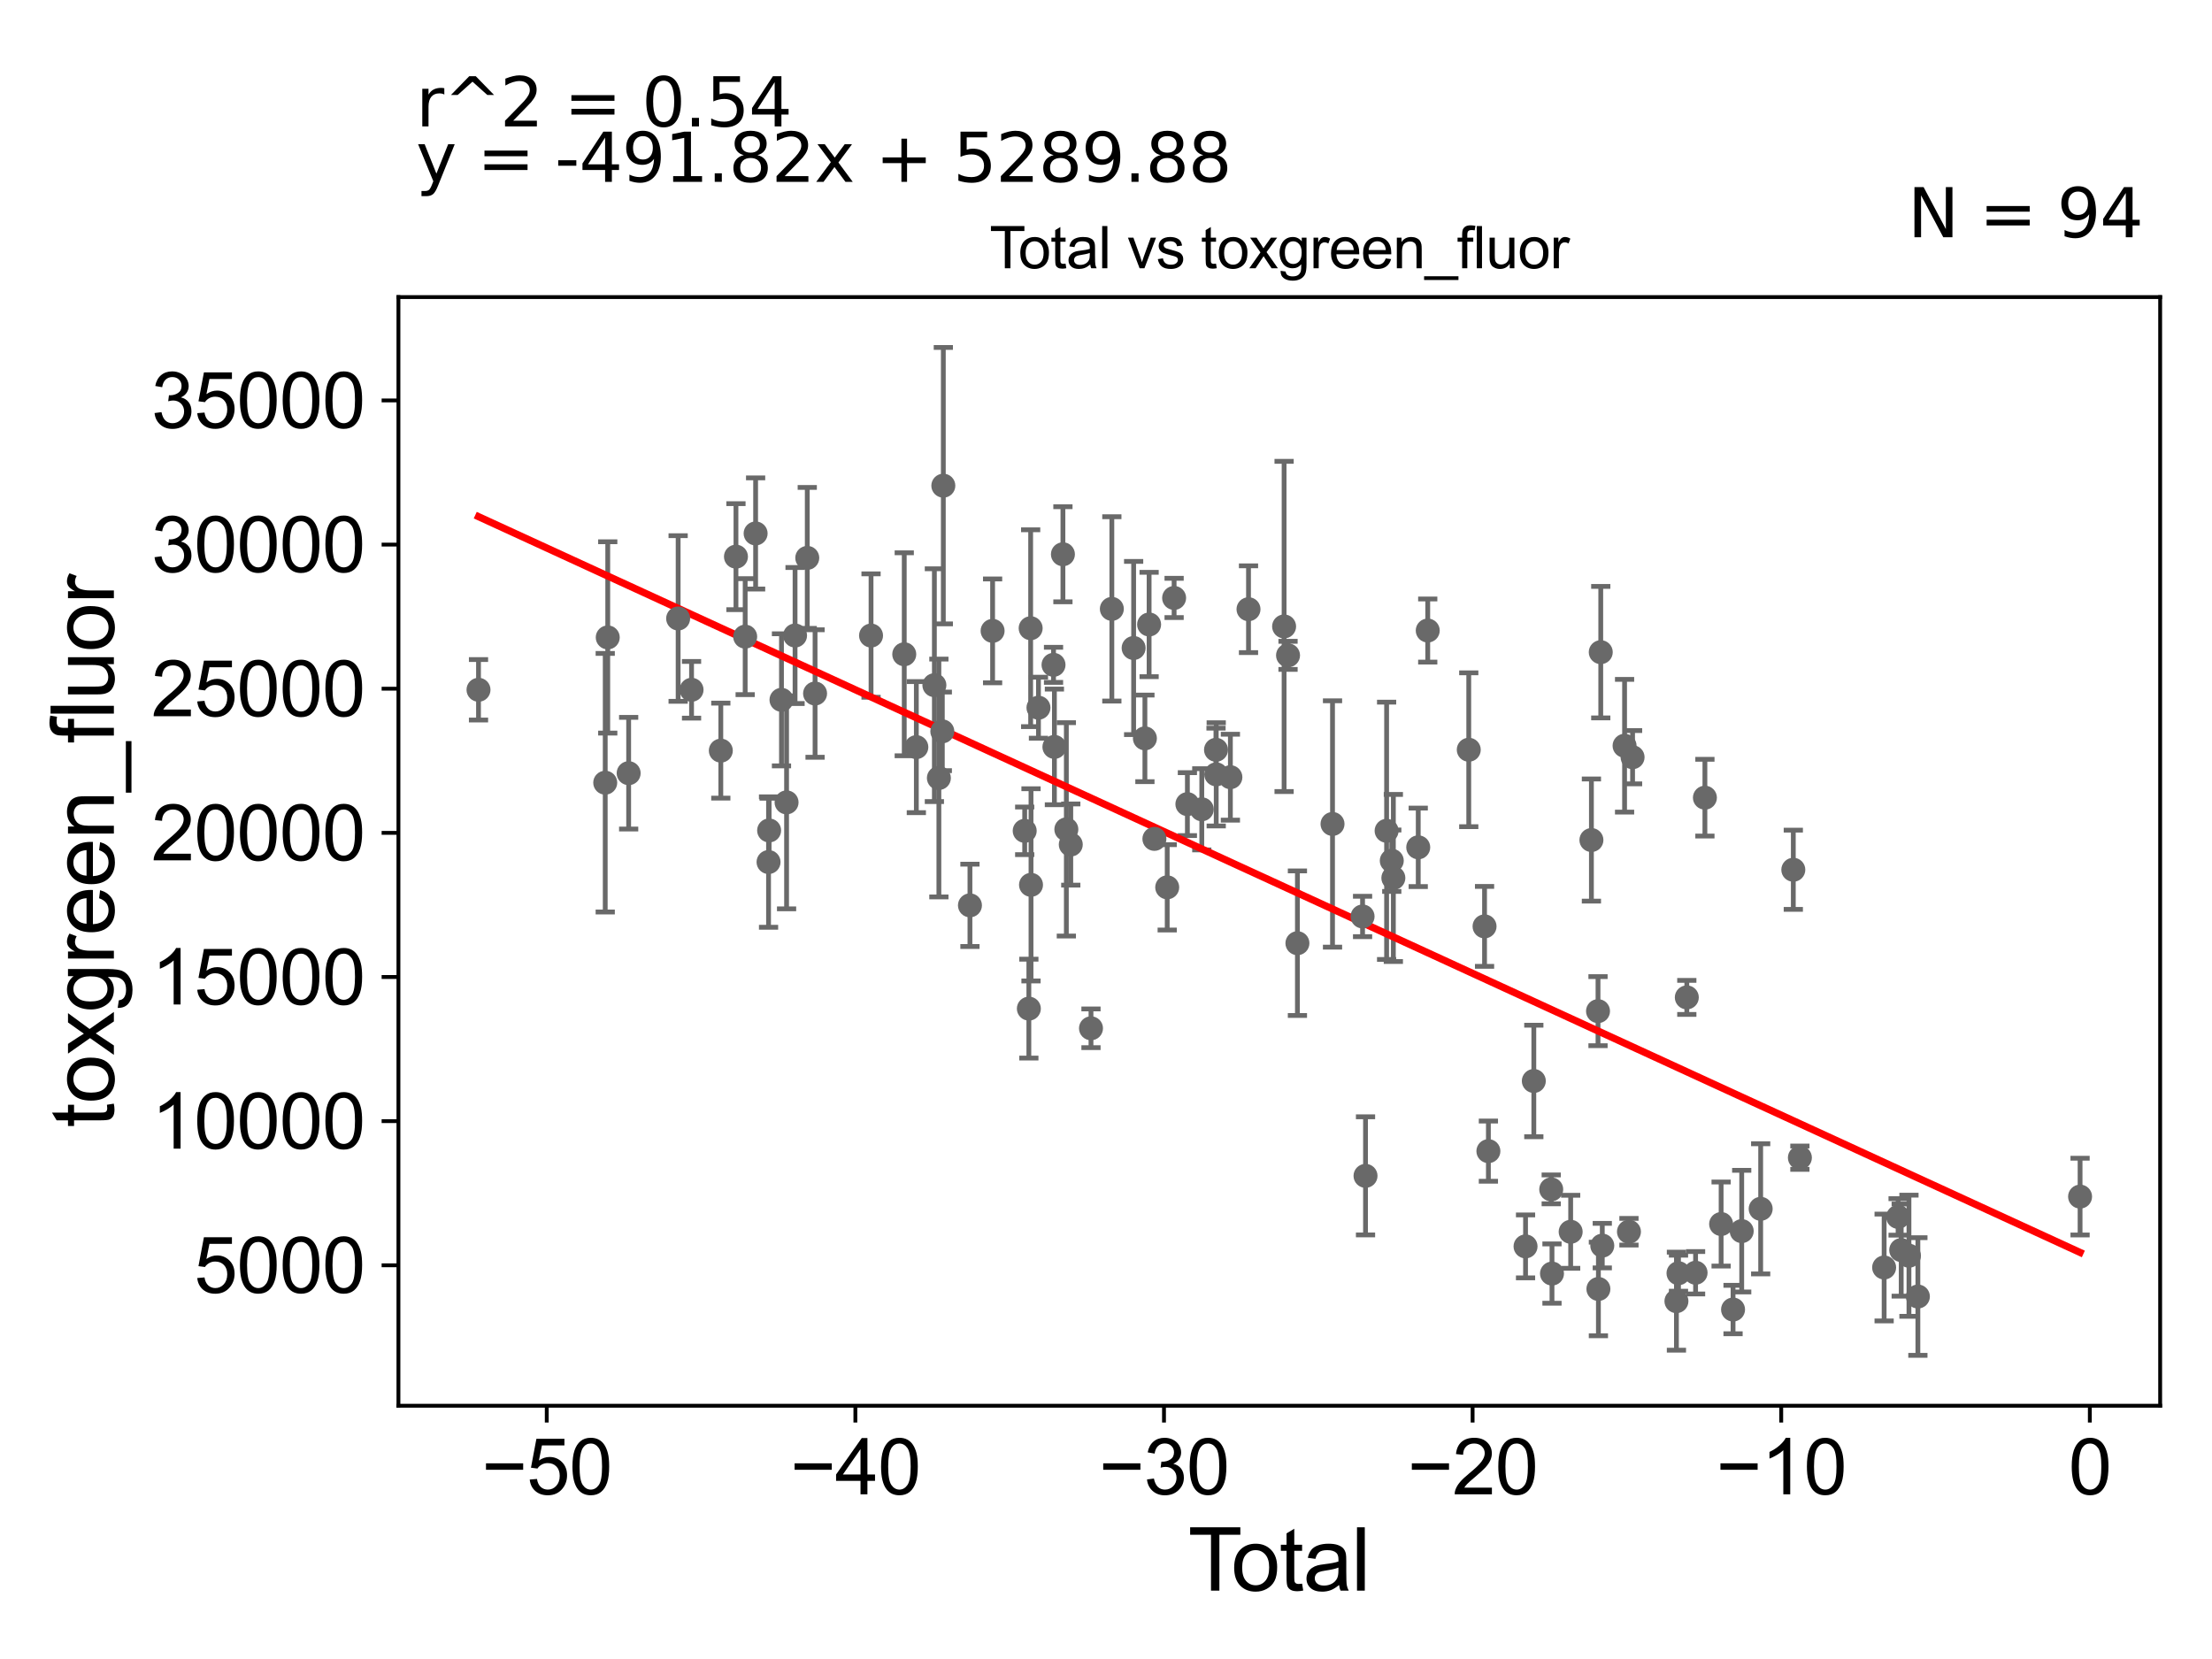 <?xml version="1.0" encoding="utf-8" standalone="no"?>
<!DOCTYPE svg PUBLIC "-//W3C//DTD SVG 1.1//EN"
  "http://www.w3.org/Graphics/SVG/1.1/DTD/svg11.dtd">
<svg xmlns:xlink="http://www.w3.org/1999/xlink" width="460.8pt" height="345.6pt" viewBox="0 0 460.8 345.6" xmlns="http://www.w3.org/2000/svg" version="1.1">
 <defs>
  <style type="text/css">*{stroke-linejoin: round; stroke-linecap: butt}</style>
 </defs>
 <g id="figure_1">
  <g id="patch_1">
   <path d="M 0 345.6 
L 460.8 345.6 
L 460.8 0 
L 0 0 
z
" style="fill: #ffffff"/>
  </g>
  <g id="axes_1">
   <g id="patch_2">
    <path d="M 83 292.84 
L 450 292.84 
L 450 61.886 
L 83 61.886 
z
" style="fill: #ffffff"/>
   </g>
   <g id="PathCollection_1">
    <defs>
     <path id="mc8fa57d71a" d="M 0 1.118 
C 0.297 1.118 0.581 1 0.791 0.791 
C 1 0.581 1.118 0.297 1.118 0 
C 1.118 -0.297 1 -0.581 0.791 -0.791 
C 0.581 -1 0.297 -1.118 0 -1.118 
C -0.297 -1.118 -0.581 -1 -0.791 -0.791 
C -1 -0.581 -1.118 -0.297 -1.118 0 
C -1.118 0.297 -1 0.581 -0.791 0.791 
C -0.581 1 -0.297 1.118 0 1.118 
z
" style="stroke: #696969"/>
    </defs>
    <g clip-path="url(#p9fb2eb2e1d)">
     <use xlink:href="#mc8fa57d71a" x="99.682" y="143.694" style="fill: #696969; stroke: #696969"/>
     <use xlink:href="#mc8fa57d71a" x="323.307" y="265.307" style="fill: #696969; stroke: #696969"/>
     <use xlink:href="#mc8fa57d71a" x="323.147" y="247.767" style="fill: #696969; stroke: #696969"/>
     <use xlink:href="#mc8fa57d71a" x="319.523" y="225.188" style="fill: #696969; stroke: #696969"/>
     <use xlink:href="#mc8fa57d71a" x="317.799" y="259.646" style="fill: #696969; stroke: #696969"/>
     <use xlink:href="#mc8fa57d71a" x="310.06" y="239.804" style="fill: #696969; stroke: #696969"/>
     <use xlink:href="#mc8fa57d71a" x="309.259" y="192.982" style="fill: #696969; stroke: #696969"/>
     <use xlink:href="#mc8fa57d71a" x="305.97" y="156.186" style="fill: #696969; stroke: #696969"/>
     <use xlink:href="#mc8fa57d71a" x="297.424" y="131.353" style="fill: #696969; stroke: #696969"/>
     <use xlink:href="#mc8fa57d71a" x="295.445" y="176.513" style="fill: #696969; stroke: #696969"/>
     <use xlink:href="#mc8fa57d71a" x="290.262" y="182.897" style="fill: #696969; stroke: #696969"/>
     <use xlink:href="#mc8fa57d71a" x="289.932" y="179.305" style="fill: #696969; stroke: #696969"/>
     <use xlink:href="#mc8fa57d71a" x="288.855" y="173.069" style="fill: #696969; stroke: #696969"/>
     <use xlink:href="#mc8fa57d71a" x="284.463" y="244.953" style="fill: #696969; stroke: #696969"/>
     <use xlink:href="#mc8fa57d71a" x="283.848" y="190.915" style="fill: #696969; stroke: #696969"/>
     <use xlink:href="#mc8fa57d71a" x="277.588" y="171.647" style="fill: #696969; stroke: #696969"/>
     <use xlink:href="#mc8fa57d71a" x="270.277" y="196.486" style="fill: #696969; stroke: #696969"/>
     <use xlink:href="#mc8fa57d71a" x="268.321" y="136.523" style="fill: #696969; stroke: #696969"/>
     <use xlink:href="#mc8fa57d71a" x="267.501" y="130.5" style="fill: #696969; stroke: #696969"/>
     <use xlink:href="#mc8fa57d71a" x="260.087" y="126.912" style="fill: #696969; stroke: #696969"/>
     <use xlink:href="#mc8fa57d71a" x="327.198" y="256.603" style="fill: #696969; stroke: #696969"/>
     <use xlink:href="#mc8fa57d71a" x="331.521" y="174.995" style="fill: #696969; stroke: #696969"/>
     <use xlink:href="#mc8fa57d71a" x="332.896" y="210.64" style="fill: #696969; stroke: #696969"/>
     <use xlink:href="#mc8fa57d71a" x="332.977" y="268.518" style="fill: #696969; stroke: #696969"/>
     <use xlink:href="#mc8fa57d71a" x="397.671" y="261.592" style="fill: #696969; stroke: #696969"/>
     <use xlink:href="#mc8fa57d71a" x="396.057" y="260.413" style="fill: #696969; stroke: #696969"/>
     <use xlink:href="#mc8fa57d71a" x="395.411" y="253.504" style="fill: #696969; stroke: #696969"/>
     <use xlink:href="#mc8fa57d71a" x="392.499" y="264.041" style="fill: #696969; stroke: #696969"/>
     <use xlink:href="#mc8fa57d71a" x="374.95" y="241.168" style="fill: #696969; stroke: #696969"/>
     <use xlink:href="#mc8fa57d71a" x="373.58" y="181.185" style="fill: #696969; stroke: #696969"/>
     <use xlink:href="#mc8fa57d71a" x="366.78" y="251.82" style="fill: #696969; stroke: #696969"/>
     <use xlink:href="#mc8fa57d71a" x="362.83" y="256.465" style="fill: #696969; stroke: #696969"/>
     <use xlink:href="#mc8fa57d71a" x="361.026" y="272.799" style="fill: #696969; stroke: #696969"/>
     <use xlink:href="#mc8fa57d71a" x="256.313" y="161.904" style="fill: #696969; stroke: #696969"/>
     <use xlink:href="#mc8fa57d71a" x="358.541" y="254.988" style="fill: #696969; stroke: #696969"/>
     <use xlink:href="#mc8fa57d71a" x="353.221" y="265.135" style="fill: #696969; stroke: #696969"/>
     <use xlink:href="#mc8fa57d71a" x="351.393" y="207.777" style="fill: #696969; stroke: #696969"/>
     <use xlink:href="#mc8fa57d71a" x="349.662" y="265.234" style="fill: #696969; stroke: #696969"/>
     <use xlink:href="#mc8fa57d71a" x="349.232" y="271.057" style="fill: #696969; stroke: #696969"/>
     <use xlink:href="#mc8fa57d71a" x="340.096" y="157.742" style="fill: #696969; stroke: #696969"/>
     <use xlink:href="#mc8fa57d71a" x="339.341" y="256.591" style="fill: #696969; stroke: #696969"/>
     <use xlink:href="#mc8fa57d71a" x="338.429" y="155.352" style="fill: #696969; stroke: #696969"/>
     <use xlink:href="#mc8fa57d71a" x="333.785" y="259.488" style="fill: #696969; stroke: #696969"/>
     <use xlink:href="#mc8fa57d71a" x="333.467" y="135.858" style="fill: #696969; stroke: #696969"/>
     <use xlink:href="#mc8fa57d71a" x="355.164" y="166.17" style="fill: #696969; stroke: #696969"/>
     <use xlink:href="#mc8fa57d71a" x="253.361" y="161.314" style="fill: #696969; stroke: #696969"/>
     <use xlink:href="#mc8fa57d71a" x="253.318" y="156.197" style="fill: #696969; stroke: #696969"/>
     <use xlink:href="#mc8fa57d71a" x="250.354" y="168.59" style="fill: #696969; stroke: #696969"/>
     <use xlink:href="#mc8fa57d71a" x="194.649" y="142.735" style="fill: #696969; stroke: #696969"/>
     <use xlink:href="#mc8fa57d71a" x="190.891" y="155.64" style="fill: #696969; stroke: #696969"/>
     <use xlink:href="#mc8fa57d71a" x="188.372" y="136.298" style="fill: #696969; stroke: #696969"/>
     <use xlink:href="#mc8fa57d71a" x="181.454" y="132.396" style="fill: #696969; stroke: #696969"/>
     <use xlink:href="#mc8fa57d71a" x="169.794" y="144.471" style="fill: #696969; stroke: #696969"/>
     <use xlink:href="#mc8fa57d71a" x="168.168" y="116.219" style="fill: #696969; stroke: #696969"/>
     <use xlink:href="#mc8fa57d71a" x="165.625" y="132.39" style="fill: #696969; stroke: #696969"/>
     <use xlink:href="#mc8fa57d71a" x="163.857" y="167.15" style="fill: #696969; stroke: #696969"/>
     <use xlink:href="#mc8fa57d71a" x="162.797" y="145.786" style="fill: #696969; stroke: #696969"/>
     <use xlink:href="#mc8fa57d71a" x="195.586" y="162.071" style="fill: #696969; stroke: #696969"/>
     <use xlink:href="#mc8fa57d71a" x="160.222" y="172.998" style="fill: #696969; stroke: #696969"/>
     <use xlink:href="#mc8fa57d71a" x="157.409" y="111.126" style="fill: #696969; stroke: #696969"/>
     <use xlink:href="#mc8fa57d71a" x="155.234" y="132.623" style="fill: #696969; stroke: #696969"/>
     <use xlink:href="#mc8fa57d71a" x="153.314" y="115.96" style="fill: #696969; stroke: #696969"/>
     <use xlink:href="#mc8fa57d71a" x="150.159" y="156.37" style="fill: #696969; stroke: #696969"/>
     <use xlink:href="#mc8fa57d71a" x="144.063" y="143.695" style="fill: #696969; stroke: #696969"/>
     <use xlink:href="#mc8fa57d71a" x="141.269" y="128.845" style="fill: #696969; stroke: #696969"/>
     <use xlink:href="#mc8fa57d71a" x="130.961" y="161.069" style="fill: #696969; stroke: #696969"/>
     <use xlink:href="#mc8fa57d71a" x="126.605" y="132.787" style="fill: #696969; stroke: #696969"/>
     <use xlink:href="#mc8fa57d71a" x="126.081" y="163.05" style="fill: #696969; stroke: #696969"/>
     <use xlink:href="#mc8fa57d71a" x="160.103" y="179.58" style="fill: #696969; stroke: #696969"/>
     <use xlink:href="#mc8fa57d71a" x="399.53" y="270.09" style="fill: #696969; stroke: #696969"/>
     <use xlink:href="#mc8fa57d71a" x="196.303" y="152.357" style="fill: #696969; stroke: #696969"/>
     <use xlink:href="#mc8fa57d71a" x="202.058" y="188.601" style="fill: #696969; stroke: #696969"/>
     <use xlink:href="#mc8fa57d71a" x="247.355" y="167.514" style="fill: #696969; stroke: #696969"/>
     <use xlink:href="#mc8fa57d71a" x="244.59" y="124.563" style="fill: #696969; stroke: #696969"/>
     <use xlink:href="#mc8fa57d71a" x="243.151" y="184.846" style="fill: #696969; stroke: #696969"/>
     <use xlink:href="#mc8fa57d71a" x="240.482" y="174.752" style="fill: #696969; stroke: #696969"/>
     <use xlink:href="#mc8fa57d71a" x="239.381" y="130.092" style="fill: #696969; stroke: #696969"/>
     <use xlink:href="#mc8fa57d71a" x="238.505" y="153.814" style="fill: #696969; stroke: #696969"/>
     <use xlink:href="#mc8fa57d71a" x="236.157" y="134.99" style="fill: #696969; stroke: #696969"/>
     <use xlink:href="#mc8fa57d71a" x="231.618" y="126.842" style="fill: #696969; stroke: #696969"/>
     <use xlink:href="#mc8fa57d71a" x="227.273" y="214.212" style="fill: #696969; stroke: #696969"/>
     <use xlink:href="#mc8fa57d71a" x="196.512" y="101.175" style="fill: #696969; stroke: #696969"/>
     <use xlink:href="#mc8fa57d71a" x="223.062" y="175.931" style="fill: #696969; stroke: #696969"/>
     <use xlink:href="#mc8fa57d71a" x="221.426" y="115.464" style="fill: #696969; stroke: #696969"/>
     <use xlink:href="#mc8fa57d71a" x="219.653" y="155.596" style="fill: #696969; stroke: #696969"/>
     <use xlink:href="#mc8fa57d71a" x="219.468" y="138.496" style="fill: #696969; stroke: #696969"/>
     <use xlink:href="#mc8fa57d71a" x="216.331" y="147.428" style="fill: #696969; stroke: #696969"/>
     <use xlink:href="#mc8fa57d71a" x="214.778" y="184.329" style="fill: #696969; stroke: #696969"/>
     <use xlink:href="#mc8fa57d71a" x="214.704" y="130.869" style="fill: #696969; stroke: #696969"/>
     <use xlink:href="#mc8fa57d71a" x="214.33" y="210.115" style="fill: #696969; stroke: #696969"/>
     <use xlink:href="#mc8fa57d71a" x="213.463" y="173.078" style="fill: #696969; stroke: #696969"/>
     <use xlink:href="#mc8fa57d71a" x="206.777" y="131.421" style="fill: #696969; stroke: #696969"/>
     <use xlink:href="#mc8fa57d71a" x="222.139" y="172.771" style="fill: #696969; stroke: #696969"/>
     <use xlink:href="#mc8fa57d71a" x="433.318" y="249.274" style="fill: #696969; stroke: #696969"/>
    </g>
   </g>
   <g id="matplotlib.axis_1">
    <g id="xtick_1">
     <g id="line2d_1">
      <defs>
       <path id="me30f76f3df" d="M 0 0 
L 0 3.5 
" style="stroke: #000000; stroke-width: 0.8"/>
      </defs>
      <g>
       <use xlink:href="#me30f76f3df" x="113.9" y="292.84" style="stroke: #000000; stroke-width: 0.8"/>
      </g>
     </g>
     <g id="text_1">
      <!-- −50 -->
      <g transform="translate(100.33 311.293)scale(0.16 -0.16)">
       <defs>
        <path id="ArialMT-2212" d="M 3381 1997 
L 356 1997 
L 356 2522 
L 3381 2522 
L 3381 1997 
z
" transform="scale(0.016)"/>
        <path id="ArialMT-35" d="M 266 1200 
L 856 1250 
Q 922 819 1161 601 
Q 1400 384 1738 384 
Q 2144 384 2425 690 
Q 2706 997 2706 1503 
Q 2706 1984 2436 2262 
Q 2166 2541 1728 2541 
Q 1456 2541 1237 2417 
Q 1019 2294 894 2097 
L 366 2166 
L 809 4519 
L 3088 4519 
L 3088 3981 
L 1259 3981 
L 1013 2750 
Q 1425 3038 1878 3038 
Q 2478 3038 2890 2622 
Q 3303 2206 3303 1553 
Q 3303 931 2941 478 
Q 2500 -78 1738 -78 
Q 1113 -78 717 272 
Q 322 622 266 1200 
z
" transform="scale(0.016)"/>
        <path id="ArialMT-30" d="M 266 2259 
Q 266 3072 433 3567 
Q 600 4063 929 4331 
Q 1259 4600 1759 4600 
Q 2128 4600 2406 4451 
Q 2684 4303 2865 4023 
Q 3047 3744 3150 3342 
Q 3253 2941 3253 2259 
Q 3253 1453 3087 958 
Q 2922 463 2592 192 
Q 2263 -78 1759 -78 
Q 1097 -78 719 397 
Q 266 969 266 2259 
z
M 844 2259 
Q 844 1131 1108 757 
Q 1372 384 1759 384 
Q 2147 384 2411 759 
Q 2675 1134 2675 2259 
Q 2675 3391 2411 3762 
Q 2147 4134 1753 4134 
Q 1366 4134 1134 3806 
Q 844 3388 844 2259 
z
" transform="scale(0.016)"/>
       </defs>
       <use xlink:href="#ArialMT-2212"/>
       <use xlink:href="#ArialMT-35" x="58.398"/>
       <use xlink:href="#ArialMT-30" x="114.014"/>
      </g>
     </g>
    </g>
    <g id="xtick_2">
     <g id="line2d_2">
      <g>
       <use xlink:href="#me30f76f3df" x="178.19" y="292.84" style="stroke: #000000; stroke-width: 0.8"/>
      </g>
     </g>
     <g id="text_2">
      <!-- −40 -->
      <g transform="translate(164.62 311.293)scale(0.16 -0.16)">
       <defs>
        <path id="ArialMT-34" d="M 2069 0 
L 2069 1097 
L 81 1097 
L 81 1613 
L 2172 4581 
L 2631 4581 
L 2631 1613 
L 3250 1613 
L 3250 1097 
L 2631 1097 
L 2631 0 
L 2069 0 
z
M 2069 1613 
L 2069 3678 
L 634 1613 
L 2069 1613 
z
" transform="scale(0.016)"/>
       </defs>
       <use xlink:href="#ArialMT-2212"/>
       <use xlink:href="#ArialMT-34" x="58.398"/>
       <use xlink:href="#ArialMT-30" x="114.014"/>
      </g>
     </g>
    </g>
    <g id="xtick_3">
     <g id="line2d_3">
      <g>
       <use xlink:href="#me30f76f3df" x="242.48" y="292.84" style="stroke: #000000; stroke-width: 0.8"/>
      </g>
     </g>
     <g id="text_3">
      <!-- −30 -->
      <g transform="translate(228.91 311.293)scale(0.16 -0.16)">
       <defs>
        <path id="ArialMT-33" d="M 269 1209 
L 831 1284 
Q 928 806 1161 595 
Q 1394 384 1728 384 
Q 2125 384 2398 659 
Q 2672 934 2672 1341 
Q 2672 1728 2419 1979 
Q 2166 2231 1775 2231 
Q 1616 2231 1378 2169 
L 1441 2663 
Q 1497 2656 1531 2656 
Q 1891 2656 2178 2843 
Q 2466 3031 2466 3422 
Q 2466 3731 2256 3934 
Q 2047 4138 1716 4138 
Q 1388 4138 1169 3931 
Q 950 3725 888 3313 
L 325 3413 
Q 428 3978 793 4289 
Q 1159 4600 1703 4600 
Q 2078 4600 2393 4439 
Q 2709 4278 2876 4000 
Q 3044 3722 3044 3409 
Q 3044 3113 2884 2869 
Q 2725 2625 2413 2481 
Q 2819 2388 3044 2092 
Q 3269 1797 3269 1353 
Q 3269 753 2831 336 
Q 2394 -81 1725 -81 
Q 1122 -81 723 278 
Q 325 638 269 1209 
z
" transform="scale(0.016)"/>
       </defs>
       <use xlink:href="#ArialMT-2212"/>
       <use xlink:href="#ArialMT-33" x="58.398"/>
       <use xlink:href="#ArialMT-30" x="114.014"/>
      </g>
     </g>
    </g>
    <g id="xtick_4">
     <g id="line2d_4">
      <g>
       <use xlink:href="#me30f76f3df" x="306.77" y="292.84" style="stroke: #000000; stroke-width: 0.8"/>
      </g>
     </g>
     <g id="text_4">
      <!-- −20 -->
      <g transform="translate(293.2 311.293)scale(0.16 -0.16)">
       <defs>
        <path id="ArialMT-32" d="M 3222 541 
L 3222 0 
L 194 0 
Q 188 203 259 391 
Q 375 700 629 1000 
Q 884 1300 1366 1694 
Q 2113 2306 2375 2664 
Q 2638 3022 2638 3341 
Q 2638 3675 2398 3904 
Q 2159 4134 1775 4134 
Q 1369 4134 1125 3890 
Q 881 3647 878 3216 
L 300 3275 
Q 359 3922 746 4261 
Q 1134 4600 1788 4600 
Q 2447 4600 2831 4234 
Q 3216 3869 3216 3328 
Q 3216 3053 3103 2787 
Q 2991 2522 2730 2228 
Q 2469 1934 1863 1422 
Q 1356 997 1212 845 
Q 1069 694 975 541 
L 3222 541 
z
" transform="scale(0.016)"/>
       </defs>
       <use xlink:href="#ArialMT-2212"/>
       <use xlink:href="#ArialMT-32" x="58.398"/>
       <use xlink:href="#ArialMT-30" x="114.014"/>
      </g>
     </g>
    </g>
    <g id="xtick_5">
     <g id="line2d_5">
      <g>
       <use xlink:href="#me30f76f3df" x="371.06" y="292.84" style="stroke: #000000; stroke-width: 0.8"/>
      </g>
     </g>
     <g id="text_5">
      <!-- −10 -->
      <g transform="translate(357.49 311.293)scale(0.16 -0.16)">
       <defs>
        <path id="ArialMT-31" d="M 2384 0 
L 1822 0 
L 1822 3584 
Q 1619 3391 1289 3197 
Q 959 3003 697 2906 
L 697 3450 
Q 1169 3672 1522 3987 
Q 1875 4303 2022 4600 
L 2384 4600 
L 2384 0 
z
" transform="scale(0.016)"/>
       </defs>
       <use xlink:href="#ArialMT-2212"/>
       <use xlink:href="#ArialMT-31" x="58.398"/>
       <use xlink:href="#ArialMT-30" x="114.014"/>
      </g>
     </g>
    </g>
    <g id="xtick_6">
     <g id="line2d_6">
      <g>
       <use xlink:href="#me30f76f3df" x="435.35" y="292.84" style="stroke: #000000; stroke-width: 0.8"/>
      </g>
     </g>
     <g id="text_6">
      <!-- 0 -->
      <g transform="translate(430.901 311.293)scale(0.16 -0.16)">
       <use xlink:href="#ArialMT-30"/>
      </g>
     </g>
    </g>
    <g id="text_7">
     <!-- Total -->
     <g transform="translate(247.495 331.357)scale(0.18 -0.18)">
      <defs>
       <path id="ArialMT-54" d="M 1659 0 
L 1659 4041 
L 150 4041 
L 150 4581 
L 3781 4581 
L 3781 4041 
L 2266 4041 
L 2266 0 
L 1659 0 
z
" transform="scale(0.016)"/>
       <path id="ArialMT-6f" d="M 213 1659 
Q 213 2581 725 3025 
Q 1153 3394 1769 3394 
Q 2453 3394 2887 2945 
Q 3322 2497 3322 1706 
Q 3322 1066 3130 698 
Q 2938 331 2570 128 
Q 2203 -75 1769 -75 
Q 1072 -75 642 372 
Q 213 819 213 1659 
z
M 791 1659 
Q 791 1022 1069 705 
Q 1347 388 1769 388 
Q 2188 388 2466 706 
Q 2744 1025 2744 1678 
Q 2744 2294 2464 2611 
Q 2184 2928 1769 2928 
Q 1347 2928 1069 2612 
Q 791 2297 791 1659 
z
" transform="scale(0.016)"/>
       <path id="ArialMT-74" d="M 1650 503 
L 1731 6 
Q 1494 -44 1306 -44 
Q 1000 -44 831 53 
Q 663 150 594 308 
Q 525 466 525 972 
L 525 2881 
L 113 2881 
L 113 3319 
L 525 3319 
L 525 4141 
L 1084 4478 
L 1084 3319 
L 1650 3319 
L 1650 2881 
L 1084 2881 
L 1084 941 
Q 1084 700 1114 631 
Q 1144 563 1211 522 
Q 1278 481 1403 481 
Q 1497 481 1650 503 
z
" transform="scale(0.016)"/>
       <path id="ArialMT-61" d="M 2588 409 
Q 2275 144 1986 34 
Q 1697 -75 1366 -75 
Q 819 -75 525 192 
Q 231 459 231 875 
Q 231 1119 342 1320 
Q 453 1522 633 1644 
Q 813 1766 1038 1828 
Q 1203 1872 1538 1913 
Q 2219 1994 2541 2106 
Q 2544 2222 2544 2253 
Q 2544 2597 2384 2738 
Q 2169 2928 1744 2928 
Q 1347 2928 1158 2789 
Q 969 2650 878 2297 
L 328 2372 
Q 403 2725 575 2942 
Q 747 3159 1072 3276 
Q 1397 3394 1825 3394 
Q 2250 3394 2515 3294 
Q 2781 3194 2906 3042 
Q 3031 2891 3081 2659 
Q 3109 2516 3109 2141 
L 3109 1391 
Q 3109 606 3145 398 
Q 3181 191 3288 0 
L 2700 0 
Q 2613 175 2588 409 
z
M 2541 1666 
Q 2234 1541 1622 1453 
Q 1275 1403 1131 1340 
Q 988 1278 909 1158 
Q 831 1038 831 891 
Q 831 666 1001 516 
Q 1172 366 1500 366 
Q 1825 366 2078 508 
Q 2331 650 2450 897 
Q 2541 1088 2541 1459 
L 2541 1666 
z
" transform="scale(0.016)"/>
       <path id="ArialMT-6c" d="M 409 0 
L 409 4581 
L 972 4581 
L 972 0 
L 409 0 
z
" transform="scale(0.016)"/>
      </defs>
      <use xlink:href="#ArialMT-54"/>
      <use xlink:href="#ArialMT-6f" x="49.959"/>
      <use xlink:href="#ArialMT-74" x="105.574"/>
      <use xlink:href="#ArialMT-61" x="133.357"/>
      <use xlink:href="#ArialMT-6c" x="188.973"/>
     </g>
    </g>
   </g>
   <g id="matplotlib.axis_2">
    <g id="ytick_1">
     <g id="line2d_7">
      <defs>
       <path id="m2ecb740daf" d="M 0 0 
L -3.5 0 
" style="stroke: #000000; stroke-width: 0.8"/>
      </defs>
      <g>
       <use xlink:href="#m2ecb740daf" x="83" y="263.582" style="stroke: #000000; stroke-width: 0.8"/>
      </g>
     </g>
     <g id="text_8">
      <!-- 5000 -->
      <g transform="translate(40.41 269.309)scale(0.16 -0.16)">
       <use xlink:href="#ArialMT-35"/>
       <use xlink:href="#ArialMT-30" x="55.615"/>
       <use xlink:href="#ArialMT-30" x="111.23"/>
       <use xlink:href="#ArialMT-30" x="166.846"/>
      </g>
     </g>
    </g>
    <g id="ytick_2">
     <g id="line2d_8">
      <g>
       <use xlink:href="#m2ecb740daf" x="83" y="233.555" style="stroke: #000000; stroke-width: 0.8"/>
      </g>
     </g>
     <g id="text_9">
      <!-- 10000 -->
      <g transform="translate(31.512 239.281)scale(0.16 -0.16)">
       <use xlink:href="#ArialMT-31"/>
       <use xlink:href="#ArialMT-30" x="55.615"/>
       <use xlink:href="#ArialMT-30" x="111.23"/>
       <use xlink:href="#ArialMT-30" x="166.846"/>
       <use xlink:href="#ArialMT-30" x="222.461"/>
      </g>
     </g>
    </g>
    <g id="ytick_3">
     <g id="line2d_9">
      <g>
       <use xlink:href="#m2ecb740daf" x="83" y="203.527" style="stroke: #000000; stroke-width: 0.8"/>
      </g>
     </g>
     <g id="text_10">
      <!-- 15000 -->
      <g transform="translate(31.512 209.253)scale(0.16 -0.16)">
       <use xlink:href="#ArialMT-31"/>
       <use xlink:href="#ArialMT-35" x="55.615"/>
       <use xlink:href="#ArialMT-30" x="111.23"/>
       <use xlink:href="#ArialMT-30" x="166.846"/>
       <use xlink:href="#ArialMT-30" x="222.461"/>
      </g>
     </g>
    </g>
    <g id="ytick_4">
     <g id="line2d_10">
      <g>
       <use xlink:href="#m2ecb740daf" x="83" y="173.499" style="stroke: #000000; stroke-width: 0.8"/>
      </g>
     </g>
     <g id="text_11">
      <!-- 20000 -->
      <g transform="translate(31.512 179.226)scale(0.16 -0.16)">
       <use xlink:href="#ArialMT-32"/>
       <use xlink:href="#ArialMT-30" x="55.615"/>
       <use xlink:href="#ArialMT-30" x="111.23"/>
       <use xlink:href="#ArialMT-30" x="166.846"/>
       <use xlink:href="#ArialMT-30" x="222.461"/>
      </g>
     </g>
    </g>
    <g id="ytick_5">
     <g id="line2d_11">
      <g>
       <use xlink:href="#m2ecb740daf" x="83" y="143.472" style="stroke: #000000; stroke-width: 0.8"/>
      </g>
     </g>
     <g id="text_12">
      <!-- 25000 -->
      <g transform="translate(31.512 149.198)scale(0.16 -0.16)">
       <use xlink:href="#ArialMT-32"/>
       <use xlink:href="#ArialMT-35" x="55.615"/>
       <use xlink:href="#ArialMT-30" x="111.23"/>
       <use xlink:href="#ArialMT-30" x="166.846"/>
       <use xlink:href="#ArialMT-30" x="222.461"/>
      </g>
     </g>
    </g>
    <g id="ytick_6">
     <g id="line2d_12">
      <g>
       <use xlink:href="#m2ecb740daf" x="83" y="113.444" style="stroke: #000000; stroke-width: 0.8"/>
      </g>
     </g>
     <g id="text_13">
      <!-- 30000 -->
      <g transform="translate(31.512 119.17)scale(0.16 -0.16)">
       <use xlink:href="#ArialMT-33"/>
       <use xlink:href="#ArialMT-30" x="55.615"/>
       <use xlink:href="#ArialMT-30" x="111.23"/>
       <use xlink:href="#ArialMT-30" x="166.846"/>
       <use xlink:href="#ArialMT-30" x="222.461"/>
      </g>
     </g>
    </g>
    <g id="ytick_7">
     <g id="line2d_13">
      <g>
       <use xlink:href="#m2ecb740daf" x="83" y="83.416" style="stroke: #000000; stroke-width: 0.8"/>
      </g>
     </g>
     <g id="text_14">
      <!-- 35000 -->
      <g transform="translate(31.512 89.143)scale(0.16 -0.16)">
       <use xlink:href="#ArialMT-33"/>
       <use xlink:href="#ArialMT-35" x="55.615"/>
       <use xlink:href="#ArialMT-30" x="111.23"/>
       <use xlink:href="#ArialMT-30" x="166.846"/>
       <use xlink:href="#ArialMT-30" x="222.461"/>
      </g>
     </g>
    </g>
    <g id="text_15">
     <!-- toxgreen_fluor -->
     <g transform="translate(23.724 234.895)rotate(-90)scale(0.18 -0.18)">
      <defs>
       <path id="ArialMT-78" d="M 47 0 
L 1259 1725 
L 138 3319 
L 841 3319 
L 1350 2541 
Q 1494 2319 1581 2169 
Q 1719 2375 1834 2534 
L 2394 3319 
L 3066 3319 
L 1919 1756 
L 3153 0 
L 2463 0 
L 1781 1031 
L 1600 1309 
L 728 0 
L 47 0 
z
" transform="scale(0.016)"/>
       <path id="ArialMT-67" d="M 319 -275 
L 866 -356 
Q 900 -609 1056 -725 
Q 1266 -881 1628 -881 
Q 2019 -881 2231 -725 
Q 2444 -569 2519 -288 
Q 2563 -116 2559 434 
Q 2191 0 1641 0 
Q 956 0 581 494 
Q 206 988 206 1678 
Q 206 2153 378 2554 
Q 550 2956 876 3175 
Q 1203 3394 1644 3394 
Q 2231 3394 2613 2919 
L 2613 3319 
L 3131 3319 
L 3131 450 
Q 3131 -325 2973 -648 
Q 2816 -972 2473 -1159 
Q 2131 -1347 1631 -1347 
Q 1038 -1347 672 -1080 
Q 306 -813 319 -275 
z
M 784 1719 
Q 784 1066 1043 766 
Q 1303 466 1694 466 
Q 2081 466 2343 764 
Q 2606 1063 2606 1700 
Q 2606 2309 2336 2618 
Q 2066 2928 1684 2928 
Q 1309 2928 1046 2623 
Q 784 2319 784 1719 
z
" transform="scale(0.016)"/>
       <path id="ArialMT-72" d="M 416 0 
L 416 3319 
L 922 3319 
L 922 2816 
Q 1116 3169 1280 3281 
Q 1444 3394 1641 3394 
Q 1925 3394 2219 3213 
L 2025 2691 
Q 1819 2813 1613 2813 
Q 1428 2813 1281 2702 
Q 1134 2591 1072 2394 
Q 978 2094 978 1738 
L 978 0 
L 416 0 
z
" transform="scale(0.016)"/>
       <path id="ArialMT-65" d="M 2694 1069 
L 3275 997 
Q 3138 488 2766 206 
Q 2394 -75 1816 -75 
Q 1088 -75 661 373 
Q 234 822 234 1631 
Q 234 2469 665 2931 
Q 1097 3394 1784 3394 
Q 2450 3394 2872 2941 
Q 3294 2488 3294 1666 
Q 3294 1616 3291 1516 
L 816 1516 
Q 847 969 1125 678 
Q 1403 388 1819 388 
Q 2128 388 2347 550 
Q 2566 713 2694 1069 
z
M 847 1978 
L 2700 1978 
Q 2663 2397 2488 2606 
Q 2219 2931 1791 2931 
Q 1403 2931 1139 2672 
Q 875 2413 847 1978 
z
" transform="scale(0.016)"/>
       <path id="ArialMT-6e" d="M 422 0 
L 422 3319 
L 928 3319 
L 928 2847 
Q 1294 3394 1984 3394 
Q 2284 3394 2536 3286 
Q 2788 3178 2913 3003 
Q 3038 2828 3088 2588 
Q 3119 2431 3119 2041 
L 3119 0 
L 2556 0 
L 2556 2019 
Q 2556 2363 2490 2533 
Q 2425 2703 2258 2804 
Q 2091 2906 1866 2906 
Q 1506 2906 1245 2678 
Q 984 2450 984 1813 
L 984 0 
L 422 0 
z
" transform="scale(0.016)"/>
       <path id="ArialMT-5f" d="M -97 -1272 
L -97 -866 
L 3631 -866 
L 3631 -1272 
L -97 -1272 
z
" transform="scale(0.016)"/>
       <path id="ArialMT-66" d="M 556 0 
L 556 2881 
L 59 2881 
L 59 3319 
L 556 3319 
L 556 3672 
Q 556 4006 616 4169 
Q 697 4388 901 4523 
Q 1106 4659 1475 4659 
Q 1713 4659 2000 4603 
L 1916 4113 
Q 1741 4144 1584 4144 
Q 1328 4144 1222 4034 
Q 1116 3925 1116 3625 
L 1116 3319 
L 1763 3319 
L 1763 2881 
L 1116 2881 
L 1116 0 
L 556 0 
z
" transform="scale(0.016)"/>
       <path id="ArialMT-75" d="M 2597 0 
L 2597 488 
Q 2209 -75 1544 -75 
Q 1250 -75 995 37 
Q 741 150 617 320 
Q 494 491 444 738 
Q 409 903 409 1263 
L 409 3319 
L 972 3319 
L 972 1478 
Q 972 1038 1006 884 
Q 1059 663 1231 536 
Q 1403 409 1656 409 
Q 1909 409 2131 539 
Q 2353 669 2445 892 
Q 2538 1116 2538 1541 
L 2538 3319 
L 3100 3319 
L 3100 0 
L 2597 0 
z
" transform="scale(0.016)"/>
      </defs>
      <use xlink:href="#ArialMT-74"/>
      <use xlink:href="#ArialMT-6f" x="27.783"/>
      <use xlink:href="#ArialMT-78" x="83.398"/>
      <use xlink:href="#ArialMT-67" x="133.398"/>
      <use xlink:href="#ArialMT-72" x="189.014"/>
      <use xlink:href="#ArialMT-65" x="222.314"/>
      <use xlink:href="#ArialMT-65" x="277.93"/>
      <use xlink:href="#ArialMT-6e" x="333.545"/>
      <use xlink:href="#ArialMT-5f" x="389.16"/>
      <use xlink:href="#ArialMT-66" x="444.775"/>
      <use xlink:href="#ArialMT-6c" x="472.559"/>
      <use xlink:href="#ArialMT-75" x="494.775"/>
      <use xlink:href="#ArialMT-6f" x="550.391"/>
      <use xlink:href="#ArialMT-72" x="606.006"/>
     </g>
    </g>
   </g>
   <g id="LineCollection_1">
    <path d="M 99.682 149.99 
L 99.682 137.398 
" clip-path="url(#p9fb2eb2e1d)" style="fill: none; stroke: #696969"/>
    <path d="M 323.307 271.485 
L 323.307 259.128 
" clip-path="url(#p9fb2eb2e1d)" style="fill: none; stroke: #696969"/>
    <path d="M 323.147 250.774 
L 323.147 244.759 
" clip-path="url(#p9fb2eb2e1d)" style="fill: none; stroke: #696969"/>
    <path d="M 319.523 236.801 
L 319.523 213.575 
" clip-path="url(#p9fb2eb2e1d)" style="fill: none; stroke: #696969"/>
    <path d="M 317.799 266.198 
L 317.799 253.094 
" clip-path="url(#p9fb2eb2e1d)" style="fill: none; stroke: #696969"/>
    <path d="M 310.06 246.075 
L 310.06 233.533 
" clip-path="url(#p9fb2eb2e1d)" style="fill: none; stroke: #696969"/>
    <path d="M 309.259 201.31 
L 309.259 184.655 
" clip-path="url(#p9fb2eb2e1d)" style="fill: none; stroke: #696969"/>
    <path d="M 305.97 172.207 
L 305.97 140.165 
" clip-path="url(#p9fb2eb2e1d)" style="fill: none; stroke: #696969"/>
    <path d="M 297.424 137.929 
L 297.424 124.776 
" clip-path="url(#p9fb2eb2e1d)" style="fill: none; stroke: #696969"/>
    <path d="M 295.445 184.69 
L 295.445 168.336 
" clip-path="url(#p9fb2eb2e1d)" style="fill: none; stroke: #696969"/>
    <path d="M 290.262 200.298 
L 290.262 165.496 
" clip-path="url(#p9fb2eb2e1d)" style="fill: none; stroke: #696969"/>
    <path d="M 289.932 185.704 
L 289.932 172.905 
" clip-path="url(#p9fb2eb2e1d)" style="fill: none; stroke: #696969"/>
    <path d="M 288.855 199.87 
L 288.855 146.268 
" clip-path="url(#p9fb2eb2e1d)" style="fill: none; stroke: #696969"/>
    <path d="M 284.463 257.258 
L 284.463 232.648 
" clip-path="url(#p9fb2eb2e1d)" style="fill: none; stroke: #696969"/>
    <path d="M 283.848 195.122 
L 283.848 186.708 
" clip-path="url(#p9fb2eb2e1d)" style="fill: none; stroke: #696969"/>
    <path d="M 277.588 197.307 
L 277.588 145.986 
" clip-path="url(#p9fb2eb2e1d)" style="fill: none; stroke: #696969"/>
    <path d="M 270.277 211.544 
L 270.277 181.428 
" clip-path="url(#p9fb2eb2e1d)" style="fill: none; stroke: #696969"/>
    <path d="M 268.321 139.451 
L 268.321 133.594 
" clip-path="url(#p9fb2eb2e1d)" style="fill: none; stroke: #696969"/>
    <path d="M 267.501 164.894 
L 267.501 96.105 
" clip-path="url(#p9fb2eb2e1d)" style="fill: none; stroke: #696969"/>
    <path d="M 260.087 135.952 
L 260.087 117.872 
" clip-path="url(#p9fb2eb2e1d)" style="fill: none; stroke: #696969"/>
    <path d="M 327.198 264.207 
L 327.198 249 
" clip-path="url(#p9fb2eb2e1d)" style="fill: none; stroke: #696969"/>
    <path d="M 331.521 187.716 
L 331.521 162.274 
" clip-path="url(#p9fb2eb2e1d)" style="fill: none; stroke: #696969"/>
    <path d="M 332.896 217.836 
L 332.896 203.443 
" clip-path="url(#p9fb2eb2e1d)" style="fill: none; stroke: #696969"/>
    <path d="M 332.977 278.266 
L 332.977 258.77 
" clip-path="url(#p9fb2eb2e1d)" style="fill: none; stroke: #696969"/>
    <path d="M 397.671 274.214 
L 397.671 248.97 
" clip-path="url(#p9fb2eb2e1d)" style="fill: none; stroke: #696969"/>
    <path d="M 396.057 270.008 
L 396.057 250.819 
" clip-path="url(#p9fb2eb2e1d)" style="fill: none; stroke: #696969"/>
    <path d="M 395.411 257.303 
L 395.411 249.704 
" clip-path="url(#p9fb2eb2e1d)" style="fill: none; stroke: #696969"/>
    <path d="M 392.499 275.168 
L 392.499 252.914 
" clip-path="url(#p9fb2eb2e1d)" style="fill: none; stroke: #696969"/>
    <path d="M 374.95 243.598 
L 374.95 238.739 
" clip-path="url(#p9fb2eb2e1d)" style="fill: none; stroke: #696969"/>
    <path d="M 373.58 189.434 
L 373.58 172.936 
" clip-path="url(#p9fb2eb2e1d)" style="fill: none; stroke: #696969"/>
    <path d="M 366.78 265.376 
L 366.78 238.265 
" clip-path="url(#p9fb2eb2e1d)" style="fill: none; stroke: #696969"/>
    <path d="M 362.83 269.134 
L 362.83 243.797 
" clip-path="url(#p9fb2eb2e1d)" style="fill: none; stroke: #696969"/>
    <path d="M 361.026 277.842 
L 361.026 267.755 
" clip-path="url(#p9fb2eb2e1d)" style="fill: none; stroke: #696969"/>
    <path d="M 256.313 170.851 
L 256.313 152.958 
" clip-path="url(#p9fb2eb2e1d)" style="fill: none; stroke: #696969"/>
    <path d="M 358.541 263.743 
L 358.541 246.232 
" clip-path="url(#p9fb2eb2e1d)" style="fill: none; stroke: #696969"/>
    <path d="M 353.221 269.552 
L 353.221 260.718 
" clip-path="url(#p9fb2eb2e1d)" style="fill: none; stroke: #696969"/>
    <path d="M 351.393 211.323 
L 351.393 204.232 
" clip-path="url(#p9fb2eb2e1d)" style="fill: none; stroke: #696969"/>
    <path d="M 349.662 268.986 
L 349.662 261.482 
" clip-path="url(#p9fb2eb2e1d)" style="fill: none; stroke: #696969"/>
    <path d="M 349.232 281.265 
L 349.232 260.849 
" clip-path="url(#p9fb2eb2e1d)" style="fill: none; stroke: #696969"/>
    <path d="M 340.096 163.289 
L 340.096 152.195 
" clip-path="url(#p9fb2eb2e1d)" style="fill: none; stroke: #696969"/>
    <path d="M 339.341 259.365 
L 339.341 253.818 
" clip-path="url(#p9fb2eb2e1d)" style="fill: none; stroke: #696969"/>
    <path d="M 338.429 169.174 
L 338.429 141.529 
" clip-path="url(#p9fb2eb2e1d)" style="fill: none; stroke: #696969"/>
    <path d="M 333.785 264.126 
L 333.785 254.85 
" clip-path="url(#p9fb2eb2e1d)" style="fill: none; stroke: #696969"/>
    <path d="M 333.467 149.555 
L 333.467 122.161 
" clip-path="url(#p9fb2eb2e1d)" style="fill: none; stroke: #696969"/>
    <path d="M 355.164 174.162 
L 355.164 158.179 
" clip-path="url(#p9fb2eb2e1d)" style="fill: none; stroke: #696969"/>
    <path d="M 253.361 172.065 
L 253.361 150.563 
" clip-path="url(#p9fb2eb2e1d)" style="fill: none; stroke: #696969"/>
    <path d="M 253.318 160.704 
L 253.318 151.691 
" clip-path="url(#p9fb2eb2e1d)" style="fill: none; stroke: #696969"/>
    <path d="M 250.354 177.051 
L 250.354 160.129 
" clip-path="url(#p9fb2eb2e1d)" style="fill: none; stroke: #696969"/>
    <path d="M 194.649 166.981 
L 194.649 118.488 
" clip-path="url(#p9fb2eb2e1d)" style="fill: none; stroke: #696969"/>
    <path d="M 190.891 169.293 
L 190.891 141.987 
" clip-path="url(#p9fb2eb2e1d)" style="fill: none; stroke: #696969"/>
    <path d="M 188.372 157.436 
L 188.372 115.16 
" clip-path="url(#p9fb2eb2e1d)" style="fill: none; stroke: #696969"/>
    <path d="M 181.454 145.251 
L 181.454 119.54 
" clip-path="url(#p9fb2eb2e1d)" style="fill: none; stroke: #696969"/>
    <path d="M 169.794 157.752 
L 169.794 131.19 
" clip-path="url(#p9fb2eb2e1d)" style="fill: none; stroke: #696969"/>
    <path d="M 168.168 130.894 
L 168.168 101.544 
" clip-path="url(#p9fb2eb2e1d)" style="fill: none; stroke: #696969"/>
    <path d="M 165.625 146.558 
L 165.625 118.221 
" clip-path="url(#p9fb2eb2e1d)" style="fill: none; stroke: #696969"/>
    <path d="M 163.857 189.328 
L 163.857 144.972 
" clip-path="url(#p9fb2eb2e1d)" style="fill: none; stroke: #696969"/>
    <path d="M 162.797 159.547 
L 162.797 132.026 
" clip-path="url(#p9fb2eb2e1d)" style="fill: none; stroke: #696969"/>
    <path d="M 195.586 186.846 
L 195.586 137.296 
" clip-path="url(#p9fb2eb2e1d)" style="fill: none; stroke: #696969"/>
    <path d="M 160.222 179.709 
L 160.222 166.287 
" clip-path="url(#p9fb2eb2e1d)" style="fill: none; stroke: #696969"/>
    <path d="M 157.409 122.706 
L 157.409 99.547 
" clip-path="url(#p9fb2eb2e1d)" style="fill: none; stroke: #696969"/>
    <path d="M 155.234 144.702 
L 155.234 120.544 
" clip-path="url(#p9fb2eb2e1d)" style="fill: none; stroke: #696969"/>
    <path d="M 153.314 127 
L 153.314 104.92 
" clip-path="url(#p9fb2eb2e1d)" style="fill: none; stroke: #696969"/>
    <path d="M 150.159 166.266 
L 150.159 146.474 
" clip-path="url(#p9fb2eb2e1d)" style="fill: none; stroke: #696969"/>
    <path d="M 144.063 149.599 
L 144.063 137.791 
" clip-path="url(#p9fb2eb2e1d)" style="fill: none; stroke: #696969"/>
    <path d="M 141.269 146.1 
L 141.269 111.591 
" clip-path="url(#p9fb2eb2e1d)" style="fill: none; stroke: #696969"/>
    <path d="M 130.961 172.699 
L 130.961 149.439 
" clip-path="url(#p9fb2eb2e1d)" style="fill: none; stroke: #696969"/>
    <path d="M 126.605 152.716 
L 126.605 112.859 
" clip-path="url(#p9fb2eb2e1d)" style="fill: none; stroke: #696969"/>
    <path d="M 126.081 189.983 
L 126.081 136.117 
" clip-path="url(#p9fb2eb2e1d)" style="fill: none; stroke: #696969"/>
    <path d="M 160.103 193.168 
L 160.103 165.993 
" clip-path="url(#p9fb2eb2e1d)" style="fill: none; stroke: #696969"/>
    <path d="M 399.53 282.342 
L 399.53 257.837 
" clip-path="url(#p9fb2eb2e1d)" style="fill: none; stroke: #696969"/>
    <path d="M 196.303 160.544 
L 196.303 144.17 
" clip-path="url(#p9fb2eb2e1d)" style="fill: none; stroke: #696969"/>
    <path d="M 202.058 197.175 
L 202.058 180.027 
" clip-path="url(#p9fb2eb2e1d)" style="fill: none; stroke: #696969"/>
    <path d="M 247.355 174.067 
L 247.355 160.962 
" clip-path="url(#p9fb2eb2e1d)" style="fill: none; stroke: #696969"/>
    <path d="M 244.59 128.652 
L 244.59 120.473 
" clip-path="url(#p9fb2eb2e1d)" style="fill: none; stroke: #696969"/>
    <path d="M 243.151 193.735 
L 243.151 175.958 
" clip-path="url(#p9fb2eb2e1d)" style="fill: none; stroke: #696969"/>
    <path d="M 240.482 175.162 
L 240.482 174.342 
" clip-path="url(#p9fb2eb2e1d)" style="fill: none; stroke: #696969"/>
    <path d="M 239.381 140.961 
L 239.381 119.222 
" clip-path="url(#p9fb2eb2e1d)" style="fill: none; stroke: #696969"/>
    <path d="M 238.505 162.832 
L 238.505 144.796 
" clip-path="url(#p9fb2eb2e1d)" style="fill: none; stroke: #696969"/>
    <path d="M 236.157 153.029 
L 236.157 116.951 
" clip-path="url(#p9fb2eb2e1d)" style="fill: none; stroke: #696969"/>
    <path d="M 231.618 146.043 
L 231.618 107.642 
" clip-path="url(#p9fb2eb2e1d)" style="fill: none; stroke: #696969"/>
    <path d="M 227.273 218.24 
L 227.273 210.184 
" clip-path="url(#p9fb2eb2e1d)" style="fill: none; stroke: #696969"/>
    <path d="M 196.512 129.967 
L 196.512 72.384 
" clip-path="url(#p9fb2eb2e1d)" style="fill: none; stroke: #696969"/>
    <path d="M 223.062 184.386 
L 223.062 167.477 
" clip-path="url(#p9fb2eb2e1d)" style="fill: none; stroke: #696969"/>
    <path d="M 221.426 125.367 
L 221.426 105.562 
" clip-path="url(#p9fb2eb2e1d)" style="fill: none; stroke: #696969"/>
    <path d="M 219.653 167.642 
L 219.653 143.55 
" clip-path="url(#p9fb2eb2e1d)" style="fill: none; stroke: #696969"/>
    <path d="M 219.468 142.15 
L 219.468 134.842 
" clip-path="url(#p9fb2eb2e1d)" style="fill: none; stroke: #696969"/>
    <path d="M 216.331 153.786 
L 216.331 141.071 
" clip-path="url(#p9fb2eb2e1d)" style="fill: none; stroke: #696969"/>
    <path d="M 214.778 204.349 
L 214.778 164.309 
" clip-path="url(#p9fb2eb2e1d)" style="fill: none; stroke: #696969"/>
    <path d="M 214.704 151.37 
L 214.704 110.368 
" clip-path="url(#p9fb2eb2e1d)" style="fill: none; stroke: #696969"/>
    <path d="M 214.33 220.415 
L 214.33 199.816 
" clip-path="url(#p9fb2eb2e1d)" style="fill: none; stroke: #696969"/>
    <path d="M 213.463 178.035 
L 213.463 168.121 
" clip-path="url(#p9fb2eb2e1d)" style="fill: none; stroke: #696969"/>
    <path d="M 206.777 142.237 
L 206.777 120.606 
" clip-path="url(#p9fb2eb2e1d)" style="fill: none; stroke: #696969"/>
    <path d="M 222.139 194.993 
L 222.139 150.549 
" clip-path="url(#p9fb2eb2e1d)" style="fill: none; stroke: #696969"/>
    <path d="M 433.318 257.267 
L 433.318 241.282 
" clip-path="url(#p9fb2eb2e1d)" style="fill: none; stroke: #696969"/>
   </g>
   <g id="line2d_14">
    <defs>
     <path id="m3ce8ee752c" d="M 2 0 
L -2 -0 
" style="stroke: #696969"/>
    </defs>
    <g clip-path="url(#p9fb2eb2e1d)">
     <use xlink:href="#m3ce8ee752c" x="99.682" y="149.99" style="fill: #696969; stroke: #696969"/>
     <use xlink:href="#m3ce8ee752c" x="323.307" y="271.485" style="fill: #696969; stroke: #696969"/>
     <use xlink:href="#m3ce8ee752c" x="323.147" y="250.774" style="fill: #696969; stroke: #696969"/>
     <use xlink:href="#m3ce8ee752c" x="319.523" y="236.801" style="fill: #696969; stroke: #696969"/>
     <use xlink:href="#m3ce8ee752c" x="317.799" y="266.198" style="fill: #696969; stroke: #696969"/>
     <use xlink:href="#m3ce8ee752c" x="310.06" y="246.075" style="fill: #696969; stroke: #696969"/>
     <use xlink:href="#m3ce8ee752c" x="309.259" y="201.31" style="fill: #696969; stroke: #696969"/>
     <use xlink:href="#m3ce8ee752c" x="305.97" y="172.207" style="fill: #696969; stroke: #696969"/>
     <use xlink:href="#m3ce8ee752c" x="297.424" y="137.929" style="fill: #696969; stroke: #696969"/>
     <use xlink:href="#m3ce8ee752c" x="295.445" y="184.69" style="fill: #696969; stroke: #696969"/>
     <use xlink:href="#m3ce8ee752c" x="290.262" y="200.298" style="fill: #696969; stroke: #696969"/>
     <use xlink:href="#m3ce8ee752c" x="289.932" y="185.704" style="fill: #696969; stroke: #696969"/>
     <use xlink:href="#m3ce8ee752c" x="288.855" y="199.87" style="fill: #696969; stroke: #696969"/>
     <use xlink:href="#m3ce8ee752c" x="284.463" y="257.258" style="fill: #696969; stroke: #696969"/>
     <use xlink:href="#m3ce8ee752c" x="283.848" y="195.122" style="fill: #696969; stroke: #696969"/>
     <use xlink:href="#m3ce8ee752c" x="277.588" y="197.307" style="fill: #696969; stroke: #696969"/>
     <use xlink:href="#m3ce8ee752c" x="270.277" y="211.544" style="fill: #696969; stroke: #696969"/>
     <use xlink:href="#m3ce8ee752c" x="268.321" y="139.451" style="fill: #696969; stroke: #696969"/>
     <use xlink:href="#m3ce8ee752c" x="267.501" y="164.894" style="fill: #696969; stroke: #696969"/>
     <use xlink:href="#m3ce8ee752c" x="260.087" y="135.952" style="fill: #696969; stroke: #696969"/>
     <use xlink:href="#m3ce8ee752c" x="327.198" y="264.207" style="fill: #696969; stroke: #696969"/>
     <use xlink:href="#m3ce8ee752c" x="331.521" y="187.716" style="fill: #696969; stroke: #696969"/>
     <use xlink:href="#m3ce8ee752c" x="332.896" y="217.836" style="fill: #696969; stroke: #696969"/>
     <use xlink:href="#m3ce8ee752c" x="332.977" y="278.266" style="fill: #696969; stroke: #696969"/>
     <use xlink:href="#m3ce8ee752c" x="397.671" y="274.214" style="fill: #696969; stroke: #696969"/>
     <use xlink:href="#m3ce8ee752c" x="396.057" y="270.008" style="fill: #696969; stroke: #696969"/>
     <use xlink:href="#m3ce8ee752c" x="395.411" y="257.303" style="fill: #696969; stroke: #696969"/>
     <use xlink:href="#m3ce8ee752c" x="392.499" y="275.168" style="fill: #696969; stroke: #696969"/>
     <use xlink:href="#m3ce8ee752c" x="374.95" y="243.598" style="fill: #696969; stroke: #696969"/>
     <use xlink:href="#m3ce8ee752c" x="373.58" y="189.434" style="fill: #696969; stroke: #696969"/>
     <use xlink:href="#m3ce8ee752c" x="366.78" y="265.376" style="fill: #696969; stroke: #696969"/>
     <use xlink:href="#m3ce8ee752c" x="362.83" y="269.134" style="fill: #696969; stroke: #696969"/>
     <use xlink:href="#m3ce8ee752c" x="361.026" y="277.842" style="fill: #696969; stroke: #696969"/>
     <use xlink:href="#m3ce8ee752c" x="256.313" y="170.851" style="fill: #696969; stroke: #696969"/>
     <use xlink:href="#m3ce8ee752c" x="358.541" y="263.743" style="fill: #696969; stroke: #696969"/>
     <use xlink:href="#m3ce8ee752c" x="353.221" y="269.552" style="fill: #696969; stroke: #696969"/>
     <use xlink:href="#m3ce8ee752c" x="351.393" y="211.323" style="fill: #696969; stroke: #696969"/>
     <use xlink:href="#m3ce8ee752c" x="349.662" y="268.986" style="fill: #696969; stroke: #696969"/>
     <use xlink:href="#m3ce8ee752c" x="349.232" y="281.265" style="fill: #696969; stroke: #696969"/>
     <use xlink:href="#m3ce8ee752c" x="340.096" y="163.289" style="fill: #696969; stroke: #696969"/>
     <use xlink:href="#m3ce8ee752c" x="339.341" y="259.365" style="fill: #696969; stroke: #696969"/>
     <use xlink:href="#m3ce8ee752c" x="338.429" y="169.174" style="fill: #696969; stroke: #696969"/>
     <use xlink:href="#m3ce8ee752c" x="333.785" y="264.126" style="fill: #696969; stroke: #696969"/>
     <use xlink:href="#m3ce8ee752c" x="333.467" y="149.555" style="fill: #696969; stroke: #696969"/>
     <use xlink:href="#m3ce8ee752c" x="355.164" y="174.162" style="fill: #696969; stroke: #696969"/>
     <use xlink:href="#m3ce8ee752c" x="253.361" y="172.065" style="fill: #696969; stroke: #696969"/>
     <use xlink:href="#m3ce8ee752c" x="253.318" y="160.704" style="fill: #696969; stroke: #696969"/>
     <use xlink:href="#m3ce8ee752c" x="250.354" y="177.051" style="fill: #696969; stroke: #696969"/>
     <use xlink:href="#m3ce8ee752c" x="194.649" y="166.981" style="fill: #696969; stroke: #696969"/>
     <use xlink:href="#m3ce8ee752c" x="190.891" y="169.293" style="fill: #696969; stroke: #696969"/>
     <use xlink:href="#m3ce8ee752c" x="188.372" y="157.436" style="fill: #696969; stroke: #696969"/>
     <use xlink:href="#m3ce8ee752c" x="181.454" y="145.251" style="fill: #696969; stroke: #696969"/>
     <use xlink:href="#m3ce8ee752c" x="169.794" y="157.752" style="fill: #696969; stroke: #696969"/>
     <use xlink:href="#m3ce8ee752c" x="168.168" y="130.894" style="fill: #696969; stroke: #696969"/>
     <use xlink:href="#m3ce8ee752c" x="165.625" y="146.558" style="fill: #696969; stroke: #696969"/>
     <use xlink:href="#m3ce8ee752c" x="163.857" y="189.328" style="fill: #696969; stroke: #696969"/>
     <use xlink:href="#m3ce8ee752c" x="162.797" y="159.547" style="fill: #696969; stroke: #696969"/>
     <use xlink:href="#m3ce8ee752c" x="195.586" y="186.846" style="fill: #696969; stroke: #696969"/>
     <use xlink:href="#m3ce8ee752c" x="160.222" y="179.709" style="fill: #696969; stroke: #696969"/>
     <use xlink:href="#m3ce8ee752c" x="157.409" y="122.706" style="fill: #696969; stroke: #696969"/>
     <use xlink:href="#m3ce8ee752c" x="155.234" y="144.702" style="fill: #696969; stroke: #696969"/>
     <use xlink:href="#m3ce8ee752c" x="153.314" y="127" style="fill: #696969; stroke: #696969"/>
     <use xlink:href="#m3ce8ee752c" x="150.159" y="166.266" style="fill: #696969; stroke: #696969"/>
     <use xlink:href="#m3ce8ee752c" x="144.063" y="149.599" style="fill: #696969; stroke: #696969"/>
     <use xlink:href="#m3ce8ee752c" x="141.269" y="146.1" style="fill: #696969; stroke: #696969"/>
     <use xlink:href="#m3ce8ee752c" x="130.961" y="172.699" style="fill: #696969; stroke: #696969"/>
     <use xlink:href="#m3ce8ee752c" x="126.605" y="152.716" style="fill: #696969; stroke: #696969"/>
     <use xlink:href="#m3ce8ee752c" x="126.081" y="189.983" style="fill: #696969; stroke: #696969"/>
     <use xlink:href="#m3ce8ee752c" x="160.103" y="193.168" style="fill: #696969; stroke: #696969"/>
     <use xlink:href="#m3ce8ee752c" x="399.53" y="282.342" style="fill: #696969; stroke: #696969"/>
     <use xlink:href="#m3ce8ee752c" x="196.303" y="160.544" style="fill: #696969; stroke: #696969"/>
     <use xlink:href="#m3ce8ee752c" x="202.058" y="197.175" style="fill: #696969; stroke: #696969"/>
     <use xlink:href="#m3ce8ee752c" x="247.355" y="174.067" style="fill: #696969; stroke: #696969"/>
     <use xlink:href="#m3ce8ee752c" x="244.59" y="128.652" style="fill: #696969; stroke: #696969"/>
     <use xlink:href="#m3ce8ee752c" x="243.151" y="193.735" style="fill: #696969; stroke: #696969"/>
     <use xlink:href="#m3ce8ee752c" x="240.482" y="175.162" style="fill: #696969; stroke: #696969"/>
     <use xlink:href="#m3ce8ee752c" x="239.381" y="140.961" style="fill: #696969; stroke: #696969"/>
     <use xlink:href="#m3ce8ee752c" x="238.505" y="162.832" style="fill: #696969; stroke: #696969"/>
     <use xlink:href="#m3ce8ee752c" x="236.157" y="153.029" style="fill: #696969; stroke: #696969"/>
     <use xlink:href="#m3ce8ee752c" x="231.618" y="146.043" style="fill: #696969; stroke: #696969"/>
     <use xlink:href="#m3ce8ee752c" x="227.273" y="218.24" style="fill: #696969; stroke: #696969"/>
     <use xlink:href="#m3ce8ee752c" x="196.512" y="129.967" style="fill: #696969; stroke: #696969"/>
     <use xlink:href="#m3ce8ee752c" x="223.062" y="184.386" style="fill: #696969; stroke: #696969"/>
     <use xlink:href="#m3ce8ee752c" x="221.426" y="125.367" style="fill: #696969; stroke: #696969"/>
     <use xlink:href="#m3ce8ee752c" x="219.653" y="167.642" style="fill: #696969; stroke: #696969"/>
     <use xlink:href="#m3ce8ee752c" x="219.468" y="142.15" style="fill: #696969; stroke: #696969"/>
     <use xlink:href="#m3ce8ee752c" x="216.331" y="153.786" style="fill: #696969; stroke: #696969"/>
     <use xlink:href="#m3ce8ee752c" x="214.778" y="204.349" style="fill: #696969; stroke: #696969"/>
     <use xlink:href="#m3ce8ee752c" x="214.704" y="151.37" style="fill: #696969; stroke: #696969"/>
     <use xlink:href="#m3ce8ee752c" x="214.33" y="220.415" style="fill: #696969; stroke: #696969"/>
     <use xlink:href="#m3ce8ee752c" x="213.463" y="178.035" style="fill: #696969; stroke: #696969"/>
     <use xlink:href="#m3ce8ee752c" x="206.777" y="142.237" style="fill: #696969; stroke: #696969"/>
     <use xlink:href="#m3ce8ee752c" x="222.139" y="194.993" style="fill: #696969; stroke: #696969"/>
     <use xlink:href="#m3ce8ee752c" x="433.318" y="257.267" style="fill: #696969; stroke: #696969"/>
    </g>
   </g>
   <g id="line2d_15">
    <g clip-path="url(#p9fb2eb2e1d)">
     <use xlink:href="#m3ce8ee752c" x="99.682" y="137.398" style="fill: #696969; stroke: #696969"/>
     <use xlink:href="#m3ce8ee752c" x="323.307" y="259.128" style="fill: #696969; stroke: #696969"/>
     <use xlink:href="#m3ce8ee752c" x="323.147" y="244.759" style="fill: #696969; stroke: #696969"/>
     <use xlink:href="#m3ce8ee752c" x="319.523" y="213.575" style="fill: #696969; stroke: #696969"/>
     <use xlink:href="#m3ce8ee752c" x="317.799" y="253.094" style="fill: #696969; stroke: #696969"/>
     <use xlink:href="#m3ce8ee752c" x="310.06" y="233.533" style="fill: #696969; stroke: #696969"/>
     <use xlink:href="#m3ce8ee752c" x="309.259" y="184.655" style="fill: #696969; stroke: #696969"/>
     <use xlink:href="#m3ce8ee752c" x="305.97" y="140.165" style="fill: #696969; stroke: #696969"/>
     <use xlink:href="#m3ce8ee752c" x="297.424" y="124.776" style="fill: #696969; stroke: #696969"/>
     <use xlink:href="#m3ce8ee752c" x="295.445" y="168.336" style="fill: #696969; stroke: #696969"/>
     <use xlink:href="#m3ce8ee752c" x="290.262" y="165.496" style="fill: #696969; stroke: #696969"/>
     <use xlink:href="#m3ce8ee752c" x="289.932" y="172.905" style="fill: #696969; stroke: #696969"/>
     <use xlink:href="#m3ce8ee752c" x="288.855" y="146.268" style="fill: #696969; stroke: #696969"/>
     <use xlink:href="#m3ce8ee752c" x="284.463" y="232.648" style="fill: #696969; stroke: #696969"/>
     <use xlink:href="#m3ce8ee752c" x="283.848" y="186.708" style="fill: #696969; stroke: #696969"/>
     <use xlink:href="#m3ce8ee752c" x="277.588" y="145.986" style="fill: #696969; stroke: #696969"/>
     <use xlink:href="#m3ce8ee752c" x="270.277" y="181.428" style="fill: #696969; stroke: #696969"/>
     <use xlink:href="#m3ce8ee752c" x="268.321" y="133.594" style="fill: #696969; stroke: #696969"/>
     <use xlink:href="#m3ce8ee752c" x="267.501" y="96.105" style="fill: #696969; stroke: #696969"/>
     <use xlink:href="#m3ce8ee752c" x="260.087" y="117.872" style="fill: #696969; stroke: #696969"/>
     <use xlink:href="#m3ce8ee752c" x="327.198" y="249" style="fill: #696969; stroke: #696969"/>
     <use xlink:href="#m3ce8ee752c" x="331.521" y="162.274" style="fill: #696969; stroke: #696969"/>
     <use xlink:href="#m3ce8ee752c" x="332.896" y="203.443" style="fill: #696969; stroke: #696969"/>
     <use xlink:href="#m3ce8ee752c" x="332.977" y="258.77" style="fill: #696969; stroke: #696969"/>
     <use xlink:href="#m3ce8ee752c" x="397.671" y="248.97" style="fill: #696969; stroke: #696969"/>
     <use xlink:href="#m3ce8ee752c" x="396.057" y="250.819" style="fill: #696969; stroke: #696969"/>
     <use xlink:href="#m3ce8ee752c" x="395.411" y="249.704" style="fill: #696969; stroke: #696969"/>
     <use xlink:href="#m3ce8ee752c" x="392.499" y="252.914" style="fill: #696969; stroke: #696969"/>
     <use xlink:href="#m3ce8ee752c" x="374.95" y="238.739" style="fill: #696969; stroke: #696969"/>
     <use xlink:href="#m3ce8ee752c" x="373.58" y="172.936" style="fill: #696969; stroke: #696969"/>
     <use xlink:href="#m3ce8ee752c" x="366.78" y="238.265" style="fill: #696969; stroke: #696969"/>
     <use xlink:href="#m3ce8ee752c" x="362.83" y="243.797" style="fill: #696969; stroke: #696969"/>
     <use xlink:href="#m3ce8ee752c" x="361.026" y="267.755" style="fill: #696969; stroke: #696969"/>
     <use xlink:href="#m3ce8ee752c" x="256.313" y="152.958" style="fill: #696969; stroke: #696969"/>
     <use xlink:href="#m3ce8ee752c" x="358.541" y="246.232" style="fill: #696969; stroke: #696969"/>
     <use xlink:href="#m3ce8ee752c" x="353.221" y="260.718" style="fill: #696969; stroke: #696969"/>
     <use xlink:href="#m3ce8ee752c" x="351.393" y="204.232" style="fill: #696969; stroke: #696969"/>
     <use xlink:href="#m3ce8ee752c" x="349.662" y="261.482" style="fill: #696969; stroke: #696969"/>
     <use xlink:href="#m3ce8ee752c" x="349.232" y="260.849" style="fill: #696969; stroke: #696969"/>
     <use xlink:href="#m3ce8ee752c" x="340.096" y="152.195" style="fill: #696969; stroke: #696969"/>
     <use xlink:href="#m3ce8ee752c" x="339.341" y="253.818" style="fill: #696969; stroke: #696969"/>
     <use xlink:href="#m3ce8ee752c" x="338.429" y="141.529" style="fill: #696969; stroke: #696969"/>
     <use xlink:href="#m3ce8ee752c" x="333.785" y="254.85" style="fill: #696969; stroke: #696969"/>
     <use xlink:href="#m3ce8ee752c" x="333.467" y="122.161" style="fill: #696969; stroke: #696969"/>
     <use xlink:href="#m3ce8ee752c" x="355.164" y="158.179" style="fill: #696969; stroke: #696969"/>
     <use xlink:href="#m3ce8ee752c" x="253.361" y="150.563" style="fill: #696969; stroke: #696969"/>
     <use xlink:href="#m3ce8ee752c" x="253.318" y="151.691" style="fill: #696969; stroke: #696969"/>
     <use xlink:href="#m3ce8ee752c" x="250.354" y="160.129" style="fill: #696969; stroke: #696969"/>
     <use xlink:href="#m3ce8ee752c" x="194.649" y="118.488" style="fill: #696969; stroke: #696969"/>
     <use xlink:href="#m3ce8ee752c" x="190.891" y="141.987" style="fill: #696969; stroke: #696969"/>
     <use xlink:href="#m3ce8ee752c" x="188.372" y="115.16" style="fill: #696969; stroke: #696969"/>
     <use xlink:href="#m3ce8ee752c" x="181.454" y="119.54" style="fill: #696969; stroke: #696969"/>
     <use xlink:href="#m3ce8ee752c" x="169.794" y="131.19" style="fill: #696969; stroke: #696969"/>
     <use xlink:href="#m3ce8ee752c" x="168.168" y="101.544" style="fill: #696969; stroke: #696969"/>
     <use xlink:href="#m3ce8ee752c" x="165.625" y="118.221" style="fill: #696969; stroke: #696969"/>
     <use xlink:href="#m3ce8ee752c" x="163.857" y="144.972" style="fill: #696969; stroke: #696969"/>
     <use xlink:href="#m3ce8ee752c" x="162.797" y="132.026" style="fill: #696969; stroke: #696969"/>
     <use xlink:href="#m3ce8ee752c" x="195.586" y="137.296" style="fill: #696969; stroke: #696969"/>
     <use xlink:href="#m3ce8ee752c" x="160.222" y="166.287" style="fill: #696969; stroke: #696969"/>
     <use xlink:href="#m3ce8ee752c" x="157.409" y="99.547" style="fill: #696969; stroke: #696969"/>
     <use xlink:href="#m3ce8ee752c" x="155.234" y="120.544" style="fill: #696969; stroke: #696969"/>
     <use xlink:href="#m3ce8ee752c" x="153.314" y="104.92" style="fill: #696969; stroke: #696969"/>
     <use xlink:href="#m3ce8ee752c" x="150.159" y="146.474" style="fill: #696969; stroke: #696969"/>
     <use xlink:href="#m3ce8ee752c" x="144.063" y="137.791" style="fill: #696969; stroke: #696969"/>
     <use xlink:href="#m3ce8ee752c" x="141.269" y="111.591" style="fill: #696969; stroke: #696969"/>
     <use xlink:href="#m3ce8ee752c" x="130.961" y="149.439" style="fill: #696969; stroke: #696969"/>
     <use xlink:href="#m3ce8ee752c" x="126.605" y="112.859" style="fill: #696969; stroke: #696969"/>
     <use xlink:href="#m3ce8ee752c" x="126.081" y="136.117" style="fill: #696969; stroke: #696969"/>
     <use xlink:href="#m3ce8ee752c" x="160.103" y="165.993" style="fill: #696969; stroke: #696969"/>
     <use xlink:href="#m3ce8ee752c" x="399.53" y="257.837" style="fill: #696969; stroke: #696969"/>
     <use xlink:href="#m3ce8ee752c" x="196.303" y="144.17" style="fill: #696969; stroke: #696969"/>
     <use xlink:href="#m3ce8ee752c" x="202.058" y="180.027" style="fill: #696969; stroke: #696969"/>
     <use xlink:href="#m3ce8ee752c" x="247.355" y="160.962" style="fill: #696969; stroke: #696969"/>
     <use xlink:href="#m3ce8ee752c" x="244.59" y="120.473" style="fill: #696969; stroke: #696969"/>
     <use xlink:href="#m3ce8ee752c" x="243.151" y="175.958" style="fill: #696969; stroke: #696969"/>
     <use xlink:href="#m3ce8ee752c" x="240.482" y="174.342" style="fill: #696969; stroke: #696969"/>
     <use xlink:href="#m3ce8ee752c" x="239.381" y="119.222" style="fill: #696969; stroke: #696969"/>
     <use xlink:href="#m3ce8ee752c" x="238.505" y="144.796" style="fill: #696969; stroke: #696969"/>
     <use xlink:href="#m3ce8ee752c" x="236.157" y="116.951" style="fill: #696969; stroke: #696969"/>
     <use xlink:href="#m3ce8ee752c" x="231.618" y="107.642" style="fill: #696969; stroke: #696969"/>
     <use xlink:href="#m3ce8ee752c" x="227.273" y="210.184" style="fill: #696969; stroke: #696969"/>
     <use xlink:href="#m3ce8ee752c" x="196.512" y="72.384" style="fill: #696969; stroke: #696969"/>
     <use xlink:href="#m3ce8ee752c" x="223.062" y="167.477" style="fill: #696969; stroke: #696969"/>
     <use xlink:href="#m3ce8ee752c" x="221.426" y="105.562" style="fill: #696969; stroke: #696969"/>
     <use xlink:href="#m3ce8ee752c" x="219.653" y="143.55" style="fill: #696969; stroke: #696969"/>
     <use xlink:href="#m3ce8ee752c" x="219.468" y="134.842" style="fill: #696969; stroke: #696969"/>
     <use xlink:href="#m3ce8ee752c" x="216.331" y="141.071" style="fill: #696969; stroke: #696969"/>
     <use xlink:href="#m3ce8ee752c" x="214.778" y="164.309" style="fill: #696969; stroke: #696969"/>
     <use xlink:href="#m3ce8ee752c" x="214.704" y="110.368" style="fill: #696969; stroke: #696969"/>
     <use xlink:href="#m3ce8ee752c" x="214.33" y="199.816" style="fill: #696969; stroke: #696969"/>
     <use xlink:href="#m3ce8ee752c" x="213.463" y="168.121" style="fill: #696969; stroke: #696969"/>
     <use xlink:href="#m3ce8ee752c" x="206.777" y="120.606" style="fill: #696969; stroke: #696969"/>
     <use xlink:href="#m3ce8ee752c" x="222.139" y="150.549" style="fill: #696969; stroke: #696969"/>
     <use xlink:href="#m3ce8ee752c" x="433.318" y="241.282" style="fill: #696969; stroke: #696969"/>
    </g>
   </g>
   <g id="line2d_16">
    <path d="M 99.682 107.628 
L 323.307 210.366 
L 323.147 210.293 
L 319.523 208.628 
L 317.799 207.836 
L 310.06 204.28 
L 309.259 203.912 
L 305.97 202.401 
L 297.424 198.475 
L 295.445 197.566 
L 290.262 195.185 
L 289.932 195.033 
L 288.855 194.538 
L 284.463 192.52 
L 283.848 192.238 
L 277.588 189.362 
L 270.277 186.003 
L 268.321 185.104 
L 267.501 184.728 
L 260.087 181.322 
L 327.198 212.154 
L 331.521 214.14 
L 332.896 214.772 
L 332.977 214.809 
L 397.671 244.531 
L 396.057 243.789 
L 395.411 243.493 
L 392.499 242.155 
L 374.95 234.093 
L 373.58 233.463 
L 366.78 230.339 
L 362.83 228.524 
L 361.026 227.695 
L 256.313 179.588 
L 358.541 226.554 
L 353.221 224.11 
L 351.393 223.27 
L 349.662 222.474 
L 349.232 222.277 
L 340.096 218.079 
L 339.341 217.733 
L 338.429 217.314 
L 333.785 215.18 
L 333.467 215.034 
L 355.164 225.002 
L 253.361 178.231 
L 253.318 178.212 
L 250.354 176.85 
L 194.649 151.258 
L 190.891 149.531 
L 188.372 148.374 
L 181.454 145.195 
L 169.794 139.839 
L 168.168 139.092 
L 165.625 137.923 
L 163.857 137.111 
L 162.797 136.624 
L 195.586 151.688 
L 160.222 135.441 
L 157.409 134.149 
L 155.234 133.15 
L 153.314 132.268 
L 150.159 130.818 
L 144.063 128.017 
L 141.269 126.734 
L 130.961 121.998 
L 126.605 119.996 
L 126.081 119.756 
L 160.103 135.387 
L 399.53 245.385 
L 196.303 152.017 
L 202.058 154.662 
L 247.355 175.472 
L 244.59 174.202 
L 243.151 173.541 
L 240.482 172.315 
L 239.381 171.809 
L 238.505 171.406 
L 236.157 170.328 
L 231.618 168.242 
L 227.273 166.246 
L 196.512 152.114 
L 223.062 164.311 
L 221.426 163.56 
L 219.653 162.745 
L 219.468 162.66 
L 216.331 161.219 
L 214.778 160.506 
L 214.704 160.472 
L 214.33 160.299 
L 213.463 159.901 
L 206.777 156.83 
L 222.139 163.888 
L 433.318 260.908 
" clip-path="url(#p9fb2eb2e1d)" style="fill: none; stroke: #ff0000; stroke-width: 1.5; stroke-linecap: square"/>
   </g>
   <g id="line2d_17">
    <defs>
     <path id="mf6e09b7034" d="M 0 2 
C 0.53 2 1.039 1.789 1.414 1.414 
C 1.789 1.039 2 0.53 2 0 
C 2 -0.53 1.789 -1.039 1.414 -1.414 
C 1.039 -1.789 0.53 -2 0 -2 
C -0.53 -2 -1.039 -1.789 -1.414 -1.414 
C -1.789 -1.039 -2 -0.53 -2 0 
C -2 0.53 -1.789 1.039 -1.414 1.414 
C -1.039 1.789 -0.53 2 0 2 
z
" style="stroke: #696969"/>
    </defs>
    <g clip-path="url(#p9fb2eb2e1d)">
     <use xlink:href="#mf6e09b7034" x="99.682" y="143.694" style="fill: #696969; stroke: #696969"/>
     <use xlink:href="#mf6e09b7034" x="323.307" y="265.307" style="fill: #696969; stroke: #696969"/>
     <use xlink:href="#mf6e09b7034" x="323.147" y="247.767" style="fill: #696969; stroke: #696969"/>
     <use xlink:href="#mf6e09b7034" x="319.523" y="225.188" style="fill: #696969; stroke: #696969"/>
     <use xlink:href="#mf6e09b7034" x="317.799" y="259.646" style="fill: #696969; stroke: #696969"/>
     <use xlink:href="#mf6e09b7034" x="310.06" y="239.804" style="fill: #696969; stroke: #696969"/>
     <use xlink:href="#mf6e09b7034" x="309.259" y="192.982" style="fill: #696969; stroke: #696969"/>
     <use xlink:href="#mf6e09b7034" x="305.97" y="156.186" style="fill: #696969; stroke: #696969"/>
     <use xlink:href="#mf6e09b7034" x="297.424" y="131.353" style="fill: #696969; stroke: #696969"/>
     <use xlink:href="#mf6e09b7034" x="295.445" y="176.513" style="fill: #696969; stroke: #696969"/>
     <use xlink:href="#mf6e09b7034" x="290.262" y="182.897" style="fill: #696969; stroke: #696969"/>
     <use xlink:href="#mf6e09b7034" x="289.932" y="179.305" style="fill: #696969; stroke: #696969"/>
     <use xlink:href="#mf6e09b7034" x="288.855" y="173.069" style="fill: #696969; stroke: #696969"/>
     <use xlink:href="#mf6e09b7034" x="284.463" y="244.953" style="fill: #696969; stroke: #696969"/>
     <use xlink:href="#mf6e09b7034" x="283.848" y="190.915" style="fill: #696969; stroke: #696969"/>
     <use xlink:href="#mf6e09b7034" x="277.588" y="171.647" style="fill: #696969; stroke: #696969"/>
     <use xlink:href="#mf6e09b7034" x="270.277" y="196.486" style="fill: #696969; stroke: #696969"/>
     <use xlink:href="#mf6e09b7034" x="268.321" y="136.523" style="fill: #696969; stroke: #696969"/>
     <use xlink:href="#mf6e09b7034" x="267.501" y="130.5" style="fill: #696969; stroke: #696969"/>
     <use xlink:href="#mf6e09b7034" x="260.087" y="126.912" style="fill: #696969; stroke: #696969"/>
     <use xlink:href="#mf6e09b7034" x="327.198" y="256.603" style="fill: #696969; stroke: #696969"/>
     <use xlink:href="#mf6e09b7034" x="331.521" y="174.995" style="fill: #696969; stroke: #696969"/>
     <use xlink:href="#mf6e09b7034" x="332.896" y="210.64" style="fill: #696969; stroke: #696969"/>
     <use xlink:href="#mf6e09b7034" x="332.977" y="268.518" style="fill: #696969; stroke: #696969"/>
     <use xlink:href="#mf6e09b7034" x="397.671" y="261.592" style="fill: #696969; stroke: #696969"/>
     <use xlink:href="#mf6e09b7034" x="396.057" y="260.413" style="fill: #696969; stroke: #696969"/>
     <use xlink:href="#mf6e09b7034" x="395.411" y="253.504" style="fill: #696969; stroke: #696969"/>
     <use xlink:href="#mf6e09b7034" x="392.499" y="264.041" style="fill: #696969; stroke: #696969"/>
     <use xlink:href="#mf6e09b7034" x="374.95" y="241.168" style="fill: #696969; stroke: #696969"/>
     <use xlink:href="#mf6e09b7034" x="373.58" y="181.185" style="fill: #696969; stroke: #696969"/>
     <use xlink:href="#mf6e09b7034" x="366.78" y="251.82" style="fill: #696969; stroke: #696969"/>
     <use xlink:href="#mf6e09b7034" x="362.83" y="256.465" style="fill: #696969; stroke: #696969"/>
     <use xlink:href="#mf6e09b7034" x="361.026" y="272.799" style="fill: #696969; stroke: #696969"/>
     <use xlink:href="#mf6e09b7034" x="256.313" y="161.904" style="fill: #696969; stroke: #696969"/>
     <use xlink:href="#mf6e09b7034" x="358.541" y="254.988" style="fill: #696969; stroke: #696969"/>
     <use xlink:href="#mf6e09b7034" x="353.221" y="265.135" style="fill: #696969; stroke: #696969"/>
     <use xlink:href="#mf6e09b7034" x="351.393" y="207.777" style="fill: #696969; stroke: #696969"/>
     <use xlink:href="#mf6e09b7034" x="349.662" y="265.234" style="fill: #696969; stroke: #696969"/>
     <use xlink:href="#mf6e09b7034" x="349.232" y="271.057" style="fill: #696969; stroke: #696969"/>
     <use xlink:href="#mf6e09b7034" x="340.096" y="157.742" style="fill: #696969; stroke: #696969"/>
     <use xlink:href="#mf6e09b7034" x="339.341" y="256.591" style="fill: #696969; stroke: #696969"/>
     <use xlink:href="#mf6e09b7034" x="338.429" y="155.352" style="fill: #696969; stroke: #696969"/>
     <use xlink:href="#mf6e09b7034" x="333.785" y="259.488" style="fill: #696969; stroke: #696969"/>
     <use xlink:href="#mf6e09b7034" x="333.467" y="135.858" style="fill: #696969; stroke: #696969"/>
     <use xlink:href="#mf6e09b7034" x="355.164" y="166.17" style="fill: #696969; stroke: #696969"/>
     <use xlink:href="#mf6e09b7034" x="253.361" y="161.314" style="fill: #696969; stroke: #696969"/>
     <use xlink:href="#mf6e09b7034" x="253.318" y="156.197" style="fill: #696969; stroke: #696969"/>
     <use xlink:href="#mf6e09b7034" x="250.354" y="168.59" style="fill: #696969; stroke: #696969"/>
     <use xlink:href="#mf6e09b7034" x="194.649" y="142.735" style="fill: #696969; stroke: #696969"/>
     <use xlink:href="#mf6e09b7034" x="190.891" y="155.64" style="fill: #696969; stroke: #696969"/>
     <use xlink:href="#mf6e09b7034" x="188.372" y="136.298" style="fill: #696969; stroke: #696969"/>
     <use xlink:href="#mf6e09b7034" x="181.454" y="132.396" style="fill: #696969; stroke: #696969"/>
     <use xlink:href="#mf6e09b7034" x="169.794" y="144.471" style="fill: #696969; stroke: #696969"/>
     <use xlink:href="#mf6e09b7034" x="168.168" y="116.219" style="fill: #696969; stroke: #696969"/>
     <use xlink:href="#mf6e09b7034" x="165.625" y="132.39" style="fill: #696969; stroke: #696969"/>
     <use xlink:href="#mf6e09b7034" x="163.857" y="167.15" style="fill: #696969; stroke: #696969"/>
     <use xlink:href="#mf6e09b7034" x="162.797" y="145.786" style="fill: #696969; stroke: #696969"/>
     <use xlink:href="#mf6e09b7034" x="195.586" y="162.071" style="fill: #696969; stroke: #696969"/>
     <use xlink:href="#mf6e09b7034" x="160.222" y="172.998" style="fill: #696969; stroke: #696969"/>
     <use xlink:href="#mf6e09b7034" x="157.409" y="111.126" style="fill: #696969; stroke: #696969"/>
     <use xlink:href="#mf6e09b7034" x="155.234" y="132.623" style="fill: #696969; stroke: #696969"/>
     <use xlink:href="#mf6e09b7034" x="153.314" y="115.96" style="fill: #696969; stroke: #696969"/>
     <use xlink:href="#mf6e09b7034" x="150.159" y="156.37" style="fill: #696969; stroke: #696969"/>
     <use xlink:href="#mf6e09b7034" x="144.063" y="143.695" style="fill: #696969; stroke: #696969"/>
     <use xlink:href="#mf6e09b7034" x="141.269" y="128.845" style="fill: #696969; stroke: #696969"/>
     <use xlink:href="#mf6e09b7034" x="130.961" y="161.069" style="fill: #696969; stroke: #696969"/>
     <use xlink:href="#mf6e09b7034" x="126.605" y="132.787" style="fill: #696969; stroke: #696969"/>
     <use xlink:href="#mf6e09b7034" x="126.081" y="163.05" style="fill: #696969; stroke: #696969"/>
     <use xlink:href="#mf6e09b7034" x="160.103" y="179.58" style="fill: #696969; stroke: #696969"/>
     <use xlink:href="#mf6e09b7034" x="399.53" y="270.09" style="fill: #696969; stroke: #696969"/>
     <use xlink:href="#mf6e09b7034" x="196.303" y="152.357" style="fill: #696969; stroke: #696969"/>
     <use xlink:href="#mf6e09b7034" x="202.058" y="188.601" style="fill: #696969; stroke: #696969"/>
     <use xlink:href="#mf6e09b7034" x="247.355" y="167.514" style="fill: #696969; stroke: #696969"/>
     <use xlink:href="#mf6e09b7034" x="244.59" y="124.563" style="fill: #696969; stroke: #696969"/>
     <use xlink:href="#mf6e09b7034" x="243.151" y="184.846" style="fill: #696969; stroke: #696969"/>
     <use xlink:href="#mf6e09b7034" x="240.482" y="174.752" style="fill: #696969; stroke: #696969"/>
     <use xlink:href="#mf6e09b7034" x="239.381" y="130.092" style="fill: #696969; stroke: #696969"/>
     <use xlink:href="#mf6e09b7034" x="238.505" y="153.814" style="fill: #696969; stroke: #696969"/>
     <use xlink:href="#mf6e09b7034" x="236.157" y="134.99" style="fill: #696969; stroke: #696969"/>
     <use xlink:href="#mf6e09b7034" x="231.618" y="126.842" style="fill: #696969; stroke: #696969"/>
     <use xlink:href="#mf6e09b7034" x="227.273" y="214.212" style="fill: #696969; stroke: #696969"/>
     <use xlink:href="#mf6e09b7034" x="196.512" y="101.175" style="fill: #696969; stroke: #696969"/>
     <use xlink:href="#mf6e09b7034" x="223.062" y="175.931" style="fill: #696969; stroke: #696969"/>
     <use xlink:href="#mf6e09b7034" x="221.426" y="115.464" style="fill: #696969; stroke: #696969"/>
     <use xlink:href="#mf6e09b7034" x="219.653" y="155.596" style="fill: #696969; stroke: #696969"/>
     <use xlink:href="#mf6e09b7034" x="219.468" y="138.496" style="fill: #696969; stroke: #696969"/>
     <use xlink:href="#mf6e09b7034" x="216.331" y="147.428" style="fill: #696969; stroke: #696969"/>
     <use xlink:href="#mf6e09b7034" x="214.778" y="184.329" style="fill: #696969; stroke: #696969"/>
     <use xlink:href="#mf6e09b7034" x="214.704" y="130.869" style="fill: #696969; stroke: #696969"/>
     <use xlink:href="#mf6e09b7034" x="214.33" y="210.115" style="fill: #696969; stroke: #696969"/>
     <use xlink:href="#mf6e09b7034" x="213.463" y="173.078" style="fill: #696969; stroke: #696969"/>
     <use xlink:href="#mf6e09b7034" x="206.777" y="131.421" style="fill: #696969; stroke: #696969"/>
     <use xlink:href="#mf6e09b7034" x="222.139" y="172.771" style="fill: #696969; stroke: #696969"/>
     <use xlink:href="#mf6e09b7034" x="433.318" y="249.274" style="fill: #696969; stroke: #696969"/>
    </g>
   </g>
   <g id="patch_3">
    <path d="M 83 292.84 
L 83 61.886 
" style="fill: none; stroke: #000000; stroke-width: 0.8; stroke-linejoin: miter; stroke-linecap: square"/>
   </g>
   <g id="patch_4">
    <path d="M 450 292.84 
L 450 61.886 
" style="fill: none; stroke: #000000; stroke-width: 0.8; stroke-linejoin: miter; stroke-linecap: square"/>
   </g>
   <g id="patch_5">
    <path d="M 83 292.84 
L 450 292.84 
" style="fill: none; stroke: #000000; stroke-width: 0.8; stroke-linejoin: miter; stroke-linecap: square"/>
   </g>
   <g id="patch_6">
    <path d="M 83 61.886 
L 450 61.886 
" style="fill: none; stroke: #000000; stroke-width: 0.8; stroke-linejoin: miter; stroke-linecap: square"/>
   </g>
   <g id="text_16">
    <!-- N = 94 -->
    <g transform="translate(397.411 49.428)scale(0.14 -0.14)">
     <defs>
      <path id="DejaVuSans-4e" d="M 628 4666 
L 1478 4666 
L 3547 763 
L 3547 4666 
L 4159 4666 
L 4159 0 
L 3309 0 
L 1241 3903 
L 1241 0 
L 628 0 
L 628 4666 
z
" transform="scale(0.016)"/>
      <path id="DejaVuSans-20" transform="scale(0.016)"/>
      <path id="DejaVuSans-3d" d="M 678 2906 
L 4684 2906 
L 4684 2381 
L 678 2381 
L 678 2906 
z
M 678 1631 
L 4684 1631 
L 4684 1100 
L 678 1100 
L 678 1631 
z
" transform="scale(0.016)"/>
      <path id="DejaVuSans-39" d="M 703 97 
L 703 672 
Q 941 559 1184 500 
Q 1428 441 1663 441 
Q 2288 441 2617 861 
Q 2947 1281 2994 2138 
Q 2813 1869 2534 1725 
Q 2256 1581 1919 1581 
Q 1219 1581 811 2004 
Q 403 2428 403 3163 
Q 403 3881 828 4315 
Q 1253 4750 1959 4750 
Q 2769 4750 3195 4129 
Q 3622 3509 3622 2328 
Q 3622 1225 3098 567 
Q 2575 -91 1691 -91 
Q 1453 -91 1209 -44 
Q 966 3 703 97 
z
M 1959 2075 
Q 2384 2075 2632 2365 
Q 2881 2656 2881 3163 
Q 2881 3666 2632 3958 
Q 2384 4250 1959 4250 
Q 1534 4250 1286 3958 
Q 1038 3666 1038 3163 
Q 1038 2656 1286 2365 
Q 1534 2075 1959 2075 
z
" transform="scale(0.016)"/>
      <path id="DejaVuSans-34" d="M 2419 4116 
L 825 1625 
L 2419 1625 
L 2419 4116 
z
M 2253 4666 
L 3047 4666 
L 3047 1625 
L 3713 1625 
L 3713 1100 
L 3047 1100 
L 3047 0 
L 2419 0 
L 2419 1100 
L 313 1100 
L 313 1709 
L 2253 4666 
z
" transform="scale(0.016)"/>
     </defs>
     <use xlink:href="#DejaVuSans-4e"/>
     <use xlink:href="#DejaVuSans-20" x="74.805"/>
     <use xlink:href="#DejaVuSans-3d" x="106.592"/>
     <use xlink:href="#DejaVuSans-20" x="190.381"/>
     <use xlink:href="#DejaVuSans-39" x="222.168"/>
     <use xlink:href="#DejaVuSans-34" x="285.791"/>
    </g>
   </g>
   <g id="text_17">
    <!-- r^2 = 0.54 -->
    <g transform="translate(86.67 26.333)scale(0.14 -0.14)">
     <defs>
      <path id="DejaVuSans-72" d="M 2631 2963 
Q 2534 3019 2420 3045 
Q 2306 3072 2169 3072 
Q 1681 3072 1420 2755 
Q 1159 2438 1159 1844 
L 1159 0 
L 581 0 
L 581 3500 
L 1159 3500 
L 1159 2956 
Q 1341 3275 1631 3429 
Q 1922 3584 2338 3584 
Q 2397 3584 2469 3576 
Q 2541 3569 2628 3553 
L 2631 2963 
z
" transform="scale(0.016)"/>
      <path id="DejaVuSans-5e" d="M 2988 4666 
L 4684 2925 
L 4056 2925 
L 2681 4159 
L 1306 2925 
L 678 2925 
L 2375 4666 
L 2988 4666 
z
" transform="scale(0.016)"/>
      <path id="DejaVuSans-32" d="M 1228 531 
L 3431 531 
L 3431 0 
L 469 0 
L 469 531 
Q 828 903 1448 1529 
Q 2069 2156 2228 2338 
Q 2531 2678 2651 2914 
Q 2772 3150 2772 3378 
Q 2772 3750 2511 3984 
Q 2250 4219 1831 4219 
Q 1534 4219 1204 4116 
Q 875 4013 500 3803 
L 500 4441 
Q 881 4594 1212 4672 
Q 1544 4750 1819 4750 
Q 2544 4750 2975 4387 
Q 3406 4025 3406 3419 
Q 3406 3131 3298 2873 
Q 3191 2616 2906 2266 
Q 2828 2175 2409 1742 
Q 1991 1309 1228 531 
z
" transform="scale(0.016)"/>
      <path id="DejaVuSans-30" d="M 2034 4250 
Q 1547 4250 1301 3770 
Q 1056 3291 1056 2328 
Q 1056 1369 1301 889 
Q 1547 409 2034 409 
Q 2525 409 2770 889 
Q 3016 1369 3016 2328 
Q 3016 3291 2770 3770 
Q 2525 4250 2034 4250 
z
M 2034 4750 
Q 2819 4750 3233 4129 
Q 3647 3509 3647 2328 
Q 3647 1150 3233 529 
Q 2819 -91 2034 -91 
Q 1250 -91 836 529 
Q 422 1150 422 2328 
Q 422 3509 836 4129 
Q 1250 4750 2034 4750 
z
" transform="scale(0.016)"/>
      <path id="DejaVuSans-2e" d="M 684 794 
L 1344 794 
L 1344 0 
L 684 0 
L 684 794 
z
" transform="scale(0.016)"/>
      <path id="DejaVuSans-35" d="M 691 4666 
L 3169 4666 
L 3169 4134 
L 1269 4134 
L 1269 2991 
Q 1406 3038 1543 3061 
Q 1681 3084 1819 3084 
Q 2600 3084 3056 2656 
Q 3513 2228 3513 1497 
Q 3513 744 3044 326 
Q 2575 -91 1722 -91 
Q 1428 -91 1123 -41 
Q 819 9 494 109 
L 494 744 
Q 775 591 1075 516 
Q 1375 441 1709 441 
Q 2250 441 2565 725 
Q 2881 1009 2881 1497 
Q 2881 1984 2565 2268 
Q 2250 2553 1709 2553 
Q 1456 2553 1204 2497 
Q 953 2441 691 2322 
L 691 4666 
z
" transform="scale(0.016)"/>
     </defs>
     <use xlink:href="#DejaVuSans-72"/>
     <use xlink:href="#DejaVuSans-5e" x="41.113"/>
     <use xlink:href="#DejaVuSans-32" x="124.902"/>
     <use xlink:href="#DejaVuSans-20" x="188.525"/>
     <use xlink:href="#DejaVuSans-3d" x="220.312"/>
     <use xlink:href="#DejaVuSans-20" x="304.102"/>
     <use xlink:href="#DejaVuSans-30" x="335.889"/>
     <use xlink:href="#DejaVuSans-2e" x="399.512"/>
     <use xlink:href="#DejaVuSans-35" x="431.299"/>
     <use xlink:href="#DejaVuSans-34" x="494.922"/>
    </g>
   </g>
   <g id="text_18">
    <!-- y = -491.82x + 5289.88 -->
    <g transform="translate(86.67 37.88)scale(0.14 -0.14)">
     <defs>
      <path id="DejaVuSans-79" d="M 2059 -325 
Q 1816 -950 1584 -1140 
Q 1353 -1331 966 -1331 
L 506 -1331 
L 506 -850 
L 844 -850 
Q 1081 -850 1212 -737 
Q 1344 -625 1503 -206 
L 1606 56 
L 191 3500 
L 800 3500 
L 1894 763 
L 2988 3500 
L 3597 3500 
L 2059 -325 
z
" transform="scale(0.016)"/>
      <path id="DejaVuSans-2d" d="M 313 2009 
L 1997 2009 
L 1997 1497 
L 313 1497 
L 313 2009 
z
" transform="scale(0.016)"/>
      <path id="DejaVuSans-31" d="M 794 531 
L 1825 531 
L 1825 4091 
L 703 3866 
L 703 4441 
L 1819 4666 
L 2450 4666 
L 2450 531 
L 3481 531 
L 3481 0 
L 794 0 
L 794 531 
z
" transform="scale(0.016)"/>
      <path id="DejaVuSans-38" d="M 2034 2216 
Q 1584 2216 1326 1975 
Q 1069 1734 1069 1313 
Q 1069 891 1326 650 
Q 1584 409 2034 409 
Q 2484 409 2743 651 
Q 3003 894 3003 1313 
Q 3003 1734 2745 1975 
Q 2488 2216 2034 2216 
z
M 1403 2484 
Q 997 2584 770 2862 
Q 544 3141 544 3541 
Q 544 4100 942 4425 
Q 1341 4750 2034 4750 
Q 2731 4750 3128 4425 
Q 3525 4100 3525 3541 
Q 3525 3141 3298 2862 
Q 3072 2584 2669 2484 
Q 3125 2378 3379 2068 
Q 3634 1759 3634 1313 
Q 3634 634 3220 271 
Q 2806 -91 2034 -91 
Q 1263 -91 848 271 
Q 434 634 434 1313 
Q 434 1759 690 2068 
Q 947 2378 1403 2484 
z
M 1172 3481 
Q 1172 3119 1398 2916 
Q 1625 2713 2034 2713 
Q 2441 2713 2670 2916 
Q 2900 3119 2900 3481 
Q 2900 3844 2670 4047 
Q 2441 4250 2034 4250 
Q 1625 4250 1398 4047 
Q 1172 3844 1172 3481 
z
" transform="scale(0.016)"/>
      <path id="DejaVuSans-78" d="M 3513 3500 
L 2247 1797 
L 3578 0 
L 2900 0 
L 1881 1375 
L 863 0 
L 184 0 
L 1544 1831 
L 300 3500 
L 978 3500 
L 1906 2253 
L 2834 3500 
L 3513 3500 
z
" transform="scale(0.016)"/>
      <path id="DejaVuSans-2b" d="M 2944 4013 
L 2944 2272 
L 4684 2272 
L 4684 1741 
L 2944 1741 
L 2944 0 
L 2419 0 
L 2419 1741 
L 678 1741 
L 678 2272 
L 2419 2272 
L 2419 4013 
L 2944 4013 
z
" transform="scale(0.016)"/>
     </defs>
     <use xlink:href="#DejaVuSans-79"/>
     <use xlink:href="#DejaVuSans-20" x="59.18"/>
     <use xlink:href="#DejaVuSans-3d" x="90.967"/>
     <use xlink:href="#DejaVuSans-20" x="174.756"/>
     <use xlink:href="#DejaVuSans-2d" x="206.543"/>
     <use xlink:href="#DejaVuSans-34" x="242.627"/>
     <use xlink:href="#DejaVuSans-39" x="306.25"/>
     <use xlink:href="#DejaVuSans-31" x="369.873"/>
     <use xlink:href="#DejaVuSans-2e" x="433.496"/>
     <use xlink:href="#DejaVuSans-38" x="465.283"/>
     <use xlink:href="#DejaVuSans-32" x="528.906"/>
     <use xlink:href="#DejaVuSans-78" x="592.529"/>
     <use xlink:href="#DejaVuSans-20" x="651.709"/>
     <use xlink:href="#DejaVuSans-2b" x="683.496"/>
     <use xlink:href="#DejaVuSans-20" x="767.285"/>
     <use xlink:href="#DejaVuSans-35" x="799.072"/>
     <use xlink:href="#DejaVuSans-32" x="862.695"/>
     <use xlink:href="#DejaVuSans-38" x="926.318"/>
     <use xlink:href="#DejaVuSans-39" x="989.941"/>
     <use xlink:href="#DejaVuSans-2e" x="1053.564"/>
     <use xlink:href="#DejaVuSans-38" x="1085.352"/>
     <use xlink:href="#DejaVuSans-38" x="1148.975"/>
    </g>
   </g>
   <g id="text_19">
    <!-- Total vs toxgreen_fluor -->
    <g transform="translate(206.141 55.886)scale(0.12 -0.12)">
     <defs>
      <path id="ArialMT-20" transform="scale(0.016)"/>
      <path id="ArialMT-76" d="M 1344 0 
L 81 3319 
L 675 3319 
L 1388 1331 
Q 1503 1009 1600 663 
Q 1675 925 1809 1294 
L 2547 3319 
L 3125 3319 
L 1869 0 
L 1344 0 
z
" transform="scale(0.016)"/>
      <path id="ArialMT-73" d="M 197 991 
L 753 1078 
Q 800 744 1014 566 
Q 1228 388 1613 388 
Q 2000 388 2187 545 
Q 2375 703 2375 916 
Q 2375 1106 2209 1216 
Q 2094 1291 1634 1406 
Q 1016 1563 777 1677 
Q 538 1791 414 1992 
Q 291 2194 291 2438 
Q 291 2659 392 2848 
Q 494 3038 669 3163 
Q 800 3259 1026 3326 
Q 1253 3394 1513 3394 
Q 1903 3394 2198 3281 
Q 2494 3169 2634 2976 
Q 2775 2784 2828 2463 
L 2278 2388 
Q 2241 2644 2061 2787 
Q 1881 2931 1553 2931 
Q 1166 2931 1000 2803 
Q 834 2675 834 2503 
Q 834 2394 903 2306 
Q 972 2216 1119 2156 
Q 1203 2125 1616 2013 
Q 2213 1853 2448 1751 
Q 2684 1650 2818 1456 
Q 2953 1263 2953 975 
Q 2953 694 2789 445 
Q 2625 197 2315 61 
Q 2006 -75 1616 -75 
Q 969 -75 630 194 
Q 291 463 197 991 
z
" transform="scale(0.016)"/>
     </defs>
     <use xlink:href="#ArialMT-54"/>
     <use xlink:href="#ArialMT-6f" x="49.959"/>
     <use xlink:href="#ArialMT-74" x="105.574"/>
     <use xlink:href="#ArialMT-61" x="133.357"/>
     <use xlink:href="#ArialMT-6c" x="188.973"/>
     <use xlink:href="#ArialMT-20" x="211.189"/>
     <use xlink:href="#ArialMT-76" x="238.973"/>
     <use xlink:href="#ArialMT-73" x="288.973"/>
     <use xlink:href="#ArialMT-20" x="338.973"/>
     <use xlink:href="#ArialMT-74" x="366.756"/>
     <use xlink:href="#ArialMT-6f" x="394.539"/>
     <use xlink:href="#ArialMT-78" x="450.154"/>
     <use xlink:href="#ArialMT-67" x="500.154"/>
     <use xlink:href="#ArialMT-72" x="555.77"/>
     <use xlink:href="#ArialMT-65" x="589.07"/>
     <use xlink:href="#ArialMT-65" x="644.686"/>
     <use xlink:href="#ArialMT-6e" x="700.301"/>
     <use xlink:href="#ArialMT-5f" x="755.916"/>
     <use xlink:href="#ArialMT-66" x="811.531"/>
     <use xlink:href="#ArialMT-6c" x="839.314"/>
     <use xlink:href="#ArialMT-75" x="861.531"/>
     <use xlink:href="#ArialMT-6f" x="917.146"/>
     <use xlink:href="#ArialMT-72" x="972.762"/>
    </g>
   </g>
  </g>
 </g>
 <defs>
  <clipPath id="p9fb2eb2e1d">
   <rect x="83" y="61.886" width="367" height="230.954"/>
  </clipPath>
 </defs>
</svg>

